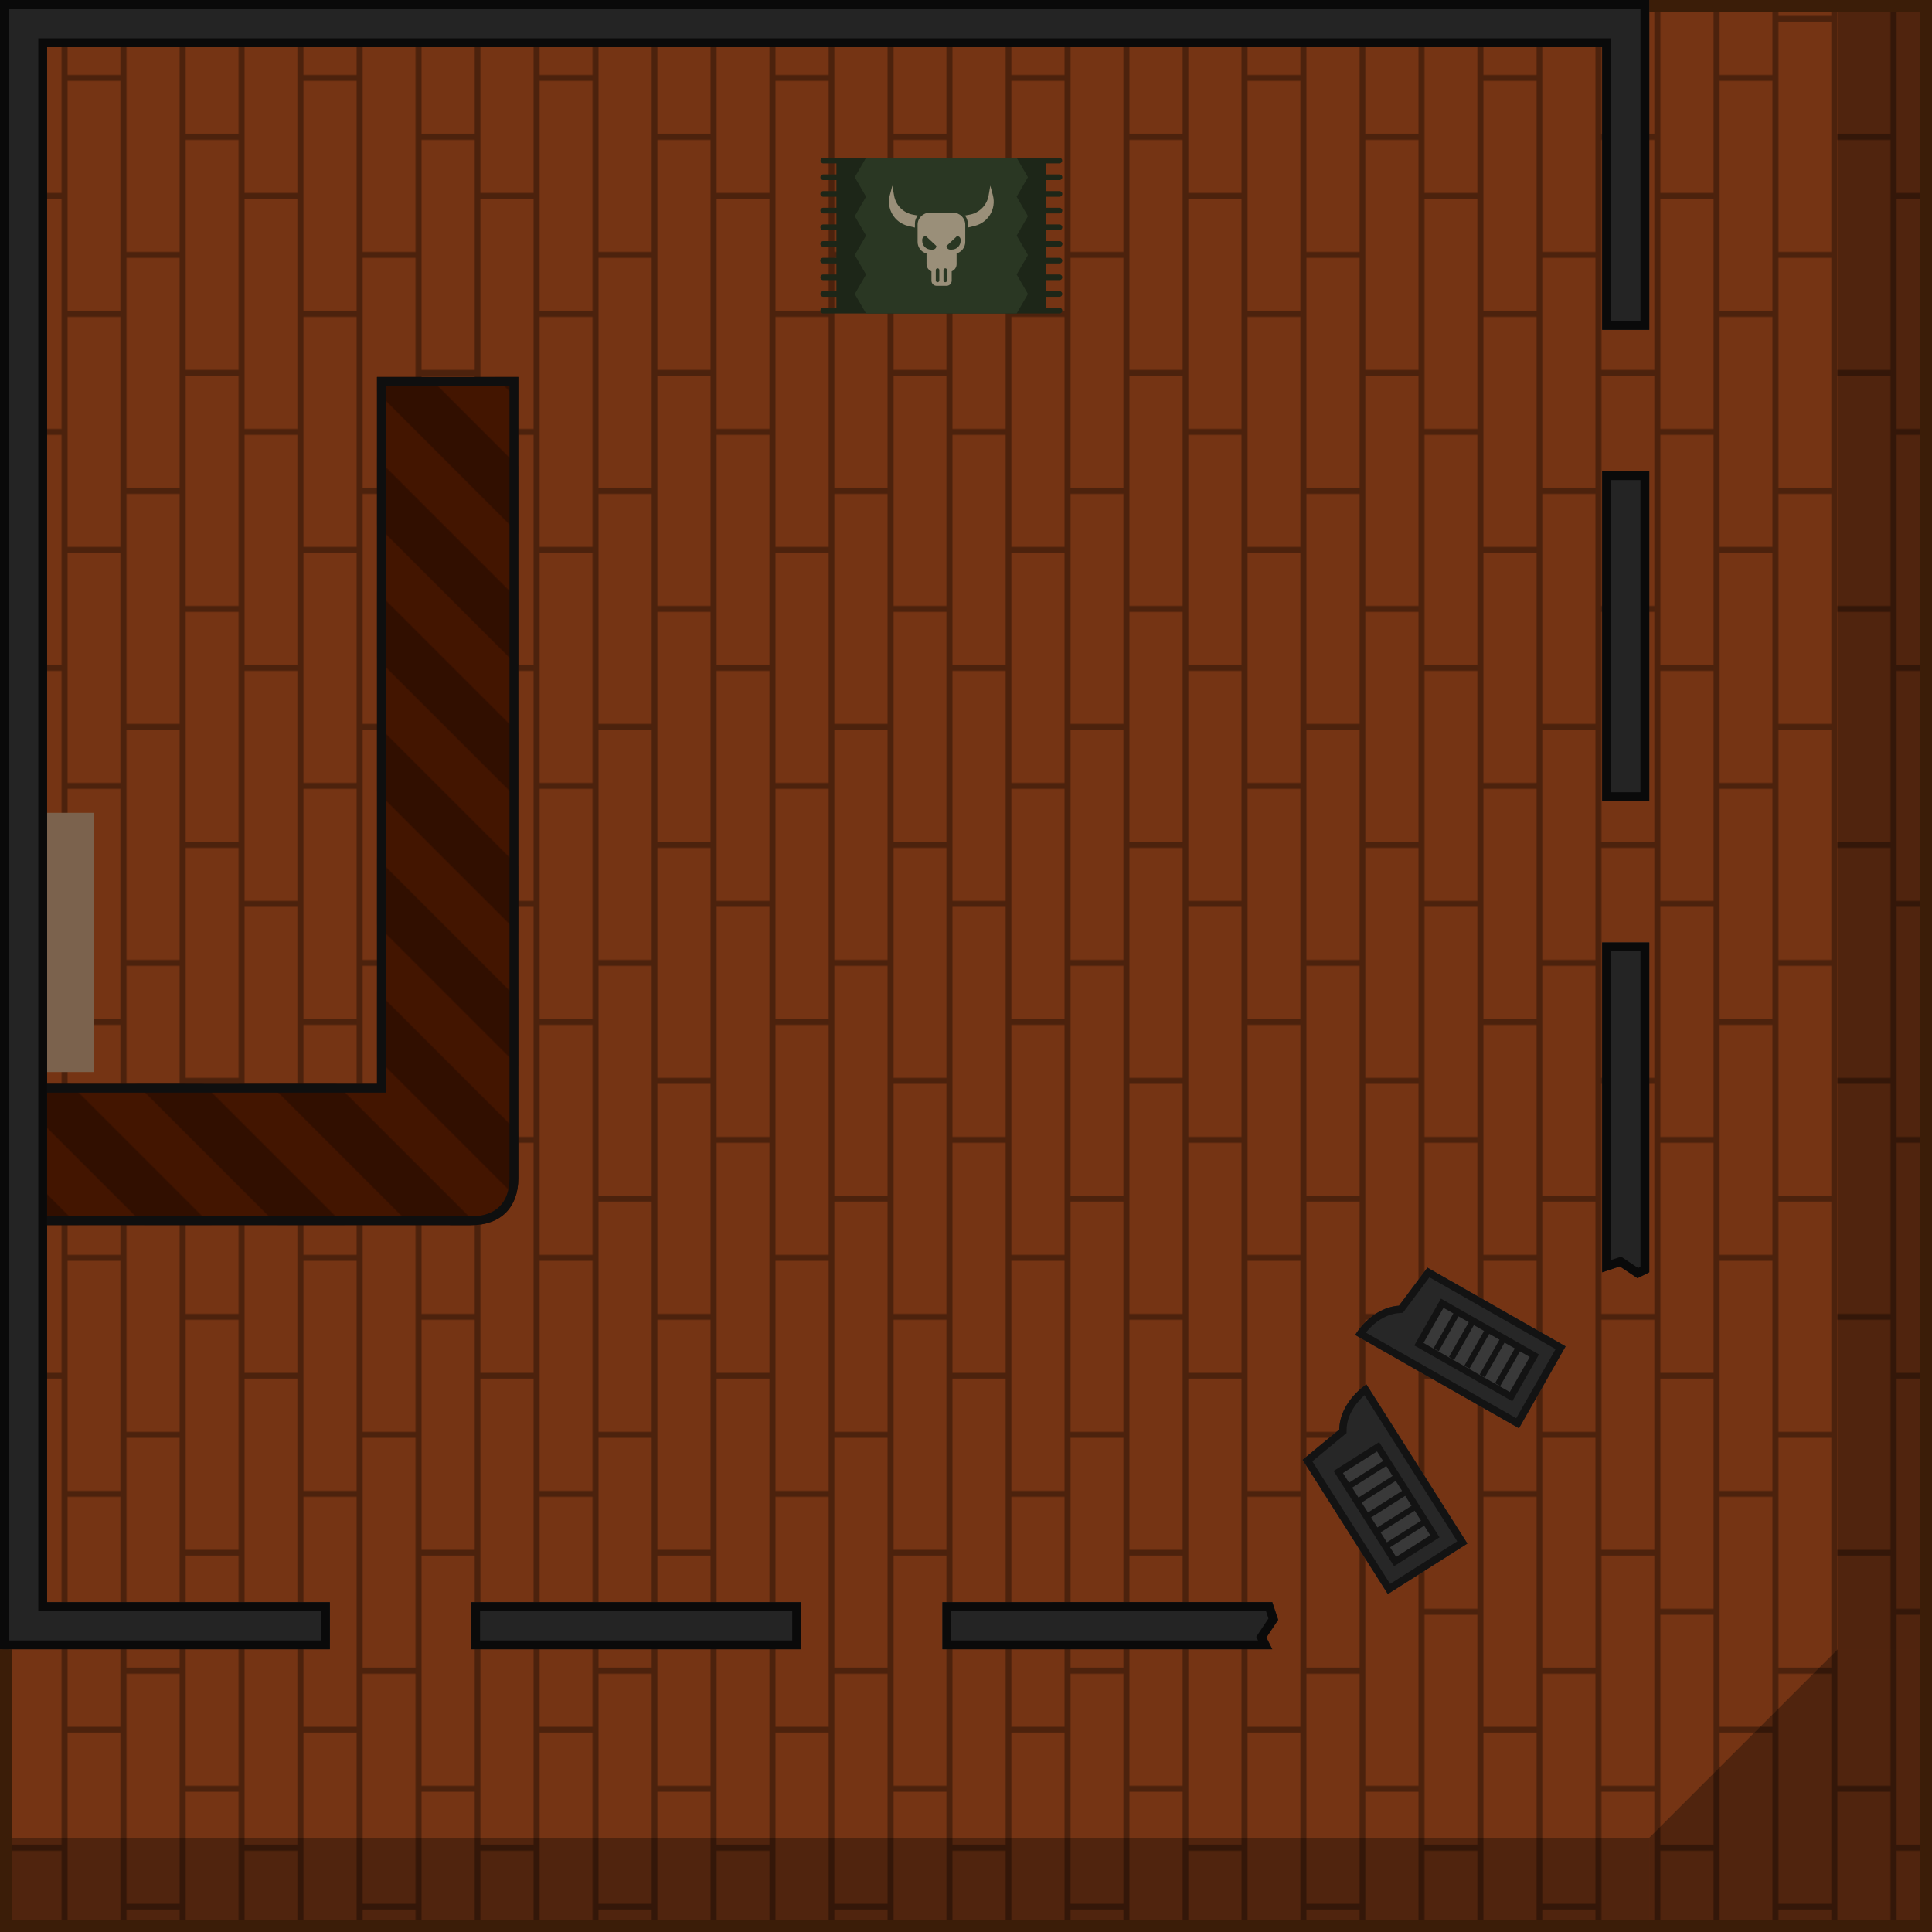 <?xml version="1.0" encoding="UTF-8" standalone="no"?>
<svg
   xmlns:dc="http://purl.org/dc/elements/1.1/"
   xmlns:cc="http://creativecommons.org/ns#"
   xmlns:rdf="http://www.w3.org/1999/02/22-rdf-syntax-ns#"
   xmlns:svg="http://www.w3.org/2000/svg"
   xmlns="http://www.w3.org/2000/svg"
   xmlns:xlink="http://www.w3.org/1999/xlink"
   xmlns:sodipodi="http://sodipodi.sourceforge.net/DTD/sodipodi-0.dtd"
   xmlns:inkscape="http://www.inkscape.org/namespaces/inkscape"
   width="1312"
   height="1312"
   viewBox="0 0 347.133 347.134"
   version="1.1"
   id="svg139"
   sodipodi:docname="map-building-saloon-floor-01.svg"
   inkscape:version="0.92.2 (5c3e80d, 2017-08-06)">
  <sodipodi:namedview
     pagecolor="#ffffff"
     bordercolor="#666666"
     borderopacity="1"
     objecttolerance="10"
     gridtolerance="10"
     guidetolerance="10"
     inkscape:pageopacity="0"
     inkscape:pageshadow="2"
     inkscape:window-width="1920"
     inkscape:window-height="1017"
     id="namedview141"
     showgrid="true"
     inkscape:showpageshadow="false"
     inkscape:zoom="0.70710682"
     inkscape:cx="382.22003"
     inkscape:cy="716.39456"
     inkscape:window-x="1912"
     inkscape:window-y="-8"
     inkscape:window-maximized="1"
     inkscape:current-layer="svg139"
     fit-margin-top="0"
     fit-margin-left="0"
     fit-margin-right="0"
     fit-margin-bottom="0"
     inkscape:object-paths="true"
     inkscape:snap-intersection-paths="true"
     inkscape:snap-smooth-nodes="true"
     inkscape:snap-midpoints="true">
    <inkscape:grid
       type="xygrid"
       id="grid950"
       empspacing="8"
       spacingy="1.058"
       spacingx="1.058"
       originx="-5.8025056e-006"
       originy="8.467" />
  </sodipodi:namedview>
  <defs
     id="defs95">
    <pattern
       inkscape:collect="always"
       xlink:href="#pattern2296"
       id="pattern2304"
       patternTransform="matrix(0.187,0.187,-0.187,0.187,-67.734,186.267)" />
    <pattern
       inkscape:collect="always"
       xlink:href="#pattern2257"
       id="pattern2282"
       patternTransform="translate(-1.9377438e-7,-5.5917744e-6)" />
    <pattern
       inkscape:collect="always"
       xlink:href="#pattern2158"
       id="pattern2185"
       patternTransform="translate(-1.9377438e-7,1.232774e-5)" />
    <pattern
       inkscape:collect="always"
       xlink:href="#pattern2174"
       id="pattern2180"
       patternTransform="matrix(0.187,0.187,-0.187,0.187,-67.734,186.267)" />
    <pattern
       inkscape:collect="always"
       xlink:href="#pattern2170"
       id="pattern2174"
       patternTransform="rotate(45,-977.803,42.981)" />
    <pattern
       inkscape:collect="always"
       xlink:href="#pattern2146"
       id="pattern2170"
       patternTransform="matrix(0.187,0.187,-0.187,0.187,-67.734,186.267)" />
    <pattern
       xlink:href="#a"
       id="n"
       patternTransform="matrix(0.187,-0.187,0.187,0.187,-25.404,101.6)" />
    <clipPath
       id="e">
      <path
         d="m 284.666,310.95 h -42.334 v -8.467 H 276.2 V 285.55 h 8.467 z"
         id="path9"
         inkscape:connector-curvature="0"
         style="fill:#621c1c;stroke-width:3.175" />
    </clipPath>
    <clipPath
       id="h">
      <path
         d="m 280.04,183.95 v 76.2 h 8.467 v -76.2 z"
         id="path12"
         inkscape:connector-curvature="0"
         style="fill:#621c1c;stroke-width:3.268" />
    </clipPath>
    <pattern
       xlink:href="#b"
       id="l"
       patternTransform="matrix(0,0.093,-0.093,0,-152.402,55.034)" />
    <pattern
       patternUnits="userSpaceOnUse"
       width="160"
       height="160"
       patternTransform="translate(142.971 268.336) scale(.265)"
       id="b">
      <path
         fill="none"
         stroke-width="3.78"
         d="M0 0h160v160H0z"
         id="path28" />
      <path
         fill="none"
         stroke-width="3.78"
         d="M0 0h160v160H0z"
         id="path30" />
      <path
         fill="none"
         stroke-width="3.78"
         d="M0 0h160v160H0z"
         id="path32" />
      <path
         fill="#b7b7b7"
         stroke-width="18.898"
         stroke-miterlimit="10"
         d="M0 0h160v160H0z"
         id="path34" />
      <path
         fill-opacity=".354"
         stroke-width="8.709"
         stroke-miterlimit="10"
         d="M36 0h4v160h-4zm40 0h4v160h-4zm40 0h4v160h-4z"
         id="path36" />
      <path
         transform="rotate(90)"
         fill-opacity=".354"
         stroke-width="4.131"
         stroke-miterlimit="10"
         d="M36-76h4v36h-4zm120 40h4V0h-4zm-80-80h4v36h-4z"
         id="path38" />
      <path
         fill-opacity=".354"
         stroke-width="8.709"
         stroke-miterlimit="10"
         d="M156 0h4v160h-4z"
         id="path40" />
      <path
         transform="rotate(90)"
         fill-opacity=".354"
         stroke-width="4.131"
         stroke-miterlimit="10"
         d="M116-156h4v36h-4zm0 80h4v36h-4zm40-40h4v36h-4zM36-156h4v36h-4zM76-36h4V0h-4z"
         id="path42" />
    </pattern>
    <pattern
       xlink:href="#c"
       id="m"
       patternTransform="matrix(0,0.093,-0.093,0,-143.934,309.034)" />
    <pattern
       patternUnits="userSpaceOnUse"
       width="160"
       height="160"
       patternTransform="translate(142.971 268.336) scale(.265)"
       id="c">
      <path
         fill="none"
         stroke-width="3.78"
         d="M0 0h160v160H0z"
         id="path46" />
      <path
         fill="none"
         stroke-width="3.78"
         d="M0 0h160v160H0z"
         id="path48" />
      <path
         fill="none"
         stroke-width="3.78"
         d="M0 0h160v160H0z"
         id="path50" />
      <path
         fill="#b7b7b7"
         stroke-width="18.898"
         stroke-miterlimit="10"
         d="M0 0h160v160H0z"
         id="path52" />
      <path
         fill-opacity=".354"
         stroke-width="8.709"
         stroke-miterlimit="10"
         d="M36 0h4v160h-4zm40 0h4v160h-4zm40 0h4v160h-4z"
         id="path54" />
      <path
         transform="rotate(90)"
         fill-opacity=".354"
         stroke-width="4.131"
         stroke-miterlimit="10"
         d="M36-76h4v36h-4zm120 40h4V0h-4zm-80-80h4v36h-4z"
         id="path56" />
      <path
         fill-opacity=".354"
         stroke-width="8.709"
         stroke-miterlimit="10"
         d="M156 0h4v160h-4z"
         id="path58" />
      <path
         transform="rotate(90)"
         fill-opacity=".354"
         stroke-width="4.131"
         stroke-miterlimit="10"
         d="M116-156h4v36h-4zm0 80h4v36h-4zm40-40h4v36h-4zM36-156h4v36h-4zM76-36h4V0h-4z"
         id="path60" />
    </pattern>
    <pattern
       patternUnits="userSpaceOnUse"
       width="64"
       height="64"
       patternTransform="translate(301.599 99.283) scale(.265)"
       id="a">
      <path
         fill="none"
         stroke-width="3.78"
         d="M0 0h64v64H0z"
         id="path63" />
      <path
         fill="none"
         stroke-width="3.78"
         d="M0 0h64v64H0z"
         id="path65" />
      <path
         fill="none"
         stroke-width="3.78"
         d="M0 0h64v64H0z"
         id="path67" />
      <path
         fill="none"
         stroke-width="3.78"
         d="M0 0h64v64H0z"
         id="path69" />
      <path
         fill="none"
         stroke-width="3.78"
         d="M0 0h64v64H0z"
         id="path71" />
      <path
         d="M0 0h64v64H0z"
         fill="#7b4414"
         stroke-width=".516"
         id="path73" />
      <path
         fill="none"
         stroke-width="3.78"
         d="M0 0h64v64H0z"
         id="path75" />
      <path
         fill="none"
         stroke-width="3.78"
         d="M0 0h64v64H0z"
         id="path77" />
      <path
         fill="none"
         stroke-width="1.89"
         d="M0 0h64v64H0z"
         id="path79" />
      <path
         d="M32 0h32v32H32zM0 32h32v32H0z"
         fill="#905018"
         stroke-width=".258"
         id="path81" />
    </pattern>
    <pattern
       patternUnits="userSpaceOnUse"
       width="160"
       height="160"
       patternTransform="translate(310.066 226.283) scale(.265)"
       id="d">
      <path
         fill="#ae6a2d"
         stroke-width="18.898"
         stroke-miterlimit="10"
         d="M0 0h160v160H0z"
         id="path84" />
      <path
         fill-opacity=".354"
         stroke-width="8.709"
         stroke-miterlimit="10"
         d="M36 0h4v160h-4zm40 0h4v160h-4zm40 0h4v160h-4z"
         id="path86" />
      <path
         transform="rotate(90)"
         fill-opacity=".354"
         stroke-width="4.131"
         stroke-miterlimit="10"
         d="M36-76h4v36h-4zm120 40h4V0h-4zm-40-80h4v36h-4z"
         id="path88" />
      <path
         fill-opacity=".354"
         stroke-width="8.709"
         stroke-miterlimit="10"
         d="M156 0h4v160h-4z"
         id="path90" />
      <path
         transform="rotate(90)"
         fill-opacity=".354"
         stroke-width="4.131"
         stroke-miterlimit="10"
         d="M76-156h4v36h-4z"
         id="path92" />
    </pattern>
    <pattern
       inkscape:collect="always"
       xlink:href="#a-7"
       id="pattern1564"
       patternTransform="matrix(0.106,0.106,-0.106,0.106,-3e-4,42.334)" />
    <pattern
       patternUnits="userSpaceOnUse"
       width="159.999"
       height="159.999"
       patternTransform="translate(19.05 305.467) scale(.265)"
       id="a-7">
      <path
         fill="none"
         stroke-width="3.78"
         d="M0 0h159.999v159.999H0z"
         id="path6-0" />
      <path
         d="M0 0h80v80H0zm80 80h79.999v79.999h-80z"
         fill="#81431e"
         id="path8" />
      <path
         d="M80 0h79.999v80h-80zM0 80h80v79.999H0z"
         fill="#572b11"
         id="path10" />
    </pattern>
    <clipPath
       clipPathUnits="userSpaceOnUse"
       id="clipPath1570">
      <circle
         style="fill:url(#pattern1574);fill-opacity:1;stroke:none;stroke-width:2.515;stroke-linecap:butt;stroke-linejoin:miter;stroke-miterlimit:4;stroke-dasharray:none;stroke-opacity:1"
         id="circle1572"
         cx="16.933"
         cy="16.933"
         r="16.933" />
    </clipPath>
    <clipPath
       id="a-75">
      <path
         style="fill:#663300;stroke-width:1.716"
         inkscape:connector-curvature="0"
         d="m -4.233,284.3 h 59.266 v 16.933 H -4.233 Z"
         id="path8-8" />
    </clipPath>
    <clipPath
       id="b-6">
      <path
         style="fill:#5e2f00;stroke-width:5.987"
         inkscape:connector-curvature="0"
         d="m 61.913,302.82 v 8.467 h -8.467 z"
         id="path2" />
    </clipPath>
    <clipPath
       id="clipPath856">
      <path
         style="fill:#5e2f00;stroke-width:5.987"
         inkscape:connector-curvature="0"
         d="m 61.913,302.82 v 8.467 h -8.467 z"
         id="path854" />
    </clipPath>
    <clipPath
       id="clipPath860">
      <path
         style="fill:#5e2f00;stroke-width:5.987"
         inkscape:connector-curvature="0"
         d="m 61.913,302.82 v 8.467 h -8.467 z"
         id="path858" />
    </clipPath>
    <clipPath
       id="clipPath864">
      <path
         style="fill:#5e2f00;stroke-width:5.987"
         inkscape:connector-curvature="0"
         d="m 61.913,302.82 v 8.467 h -8.467 z"
         id="path862" />
    </clipPath>
    <clipPath
       id="c-0">
      <path
         style="fill:#d1b193;stroke-width:1.64"
         inkscape:connector-curvature="0"
         d="m 15.875,303.35 c 0.53,0 1.058,0.53 1.058,1.058 v 6.35 c 0,0.53 -0.529,1.059 -1.058,1.059 h -5.292 v -8.467 z"
         id="path5" />
    </clipPath>
    <clipPath
       id="clipPath870">
      <path
         style="fill:#d1b193;stroke-width:1.64"
         inkscape:connector-curvature="0"
         d="m 15.875,303.35 c 0.53,0 1.058,0.53 1.058,1.058 v 6.35 c 0,0.53 -0.529,1.059 -1.058,1.059 h -5.292 v -8.467 z"
         id="path868" />
    </clipPath>
    <pattern
       patternUnits="userSpaceOnUse"
       width="159.999"
       height="159.999"
       patternTransform="translate(19.05 305.467) scale(.265)"
       id="a-8">
      <path
         fill="none"
         stroke-width="3.78"
         d="M0 0h159.999v159.999H0z"
         id="path6-1" />
      <path
         d="M0 0h80v80H0zm80 80h79.999v79.999h-80z"
         fill="#81431e"
         id="path8-9" />
      <path
         d="M80 0h79.999v80h-80zM0 80h80v79.999H0z"
         fill="#572b11"
         id="path10-8" />
    </pattern>
    <clipPath
       clipPathUnits="userSpaceOnUse"
       id="clipPath1570-8">
      <circle
         style="fill:url(#pattern1574);fill-opacity:1;stroke:none;stroke-width:2.515;stroke-linecap:butt;stroke-linejoin:miter;stroke-miterlimit:4;stroke-dasharray:none;stroke-opacity:1"
         id="circle1572-6"
         cx="16.933"
         cy="16.933"
         r="16.933" />
    </clipPath>
    <clipPath
       id="a-6">
      <rect
         width="3.704"
         height="12.7"
         x="0.529"
         y="284.3"
         rx="2.117"
         ry="3.836"
         stroke-miterlimit="10"
         id="rect1502"
         style="fill:#818181;stroke-width:2.117;stroke-miterlimit:10" />
    </clipPath>
    <clipPath
       clipPathUnits="userSpaceOnUse"
       id="clipPath865">
      <rect
         width="22.091"
         height="83.665"
         x="17.231"
         y="0.478"
         rx="14.725"
         ry="6"
         clip-path="none"
         stroke-miterlimit="10"
         id="rect867"
         style="fill:#4f4f4f;fill-opacity:1;stroke-width:12.409;stroke-miterlimit:10" />
    </clipPath>
    <clipPath
       clipPathUnits="userSpaceOnUse"
       id="clipPath851">
      <rect
         width="22.091"
         height="83.665"
         x="17.231"
         y="0.478"
         rx="14.725"
         ry="6"
         clip-path="none"
         stroke-miterlimit="10"
         id="rect849"
         style="fill:#4f4f4f;fill-opacity:1;stroke-width:12.409;stroke-miterlimit:10" />
    </clipPath>
    <clipPath
       clipPathUnits="userSpaceOnUse"
       id="clipPath854">
      <rect
         style="fill:#2b2b2b;fill-opacity:1;stroke:none;stroke-width:0.23;stroke-linecap:round;stroke-linejoin:miter;stroke-miterlimit:4;stroke-dasharray:none;stroke-opacity:1"
         id="rect856"
         width="5.292"
         height="5.292"
         x="19.05"
         y="12.171" />
    </clipPath>
    <clipPath
       clipPathUnits="userSpaceOnUse"
       id="clipPath883">
      <rect
         style="fill:#2b2b2b;fill-opacity:1;stroke:none;stroke-width:0.23;stroke-linecap:round;stroke-linejoin:miter;stroke-miterlimit:4;stroke-dasharray:none;stroke-opacity:1"
         id="rect881"
         width="5.292"
         height="5.292"
         x="19.05"
         y="12.171" />
    </clipPath>
    <clipPath
       clipPathUnits="userSpaceOnUse"
       id="clipPath887">
      <rect
         style="fill:#2b2b2b;fill-opacity:1;stroke:none;stroke-width:0.23;stroke-linecap:round;stroke-linejoin:miter;stroke-miterlimit:4;stroke-dasharray:none;stroke-opacity:1"
         id="rect885"
         width="5.292"
         height="5.292"
         x="19.05"
         y="12.171" />
    </clipPath>
    <clipPath
       clipPathUnits="userSpaceOnUse"
       id="clipPath891">
      <rect
         style="fill:#2b2b2b;fill-opacity:1;stroke:none;stroke-width:0.23;stroke-linecap:round;stroke-linejoin:miter;stroke-miterlimit:4;stroke-dasharray:none;stroke-opacity:1"
         id="rect889"
         width="5.292"
         height="5.292"
         x="19.05"
         y="12.171" />
    </clipPath>
    <clipPath
       clipPathUnits="userSpaceOnUse"
       id="clipPath854-6">
      <rect
         style="fill:#2b2b2b;fill-opacity:1;stroke:none;stroke-width:0.23;stroke-linecap:round;stroke-linejoin:miter;stroke-miterlimit:4;stroke-dasharray:none;stroke-opacity:1"
         id="rect856-0"
         width="5.292"
         height="5.292"
         x="19.05"
         y="12.171" />
    </clipPath>
    <clipPath
       clipPathUnits="userSpaceOnUse"
       id="clipPath931">
      <rect
         style="fill:#2b2b2b;fill-opacity:1;stroke:none;stroke-width:0.23;stroke-linecap:round;stroke-linejoin:miter;stroke-miterlimit:4;stroke-dasharray:none;stroke-opacity:1"
         id="rect929"
         width="5.292"
         height="5.292"
         x="19.05"
         y="12.171" />
    </clipPath>
    <clipPath
       clipPathUnits="userSpaceOnUse"
       id="clipPath935">
      <rect
         style="fill:#2b2b2b;fill-opacity:1;stroke:none;stroke-width:0.23;stroke-linecap:round;stroke-linejoin:miter;stroke-miterlimit:4;stroke-dasharray:none;stroke-opacity:1"
         id="rect933"
         width="5.292"
         height="5.292"
         x="19.05"
         y="12.171" />
    </clipPath>
    <clipPath
       clipPathUnits="userSpaceOnUse"
       id="clipPath939">
      <rect
         style="fill:#2b2b2b;fill-opacity:1;stroke:none;stroke-width:0.23;stroke-linecap:round;stroke-linejoin:miter;stroke-miterlimit:4;stroke-dasharray:none;stroke-opacity:1"
         id="rect937"
         width="5.292"
         height="5.292"
         x="19.05"
         y="12.171" />
    </clipPath>
    <clipPath
       id="a-88">
      <rect
         style="fill:#5b5b5b;stroke-width:2.832"
         width="16.933"
         height="16.933"
         x="-45.534"
         y="158.55"
         rx="2.117"
         ry="2.117"
         id="rect2-2" />
    </clipPath>
    <pattern
       xlink:href="#b-7"
       id="d-3"
       patternTransform="matrix(0.08,0,0,0.088,339.411,294.47)" />
    <pattern
       patternUnits="userSpaceOnUse"
       width="120"
       height="120"
       patternTransform="translate(148.263 278.92) scale(.265)"
       id="b-7">
      <path
         fill="#816348"
         stroke-width="14.173"
         stroke-miterlimit="10"
         d="M0 0h120v120H0z"
         id="path4-9" />
      <path
         fill-opacity=".354"
         stroke-width="7.542"
         stroke-miterlimit="10"
         d="M36 0h4v120h-4zm40 0h4v120h-4zm40 0h4v120h-4z"
         id="path6-9" />
    </pattern>
    <clipPath
       id="a-1">
      <rect
         style="fill:#ffffff;stroke-width:2.592"
         ry="1.058"
         rx="1.058"
         y="141.616"
         x="-45.534"
         height="33.867"
         width="6.35"
         id="rect2-1" />
    </clipPath>
    <clipPath
       clipPathUnits="userSpaceOnUse"
       id="clipPath1983">
      <path
         style="fill:#272727;fill-opacity:1;stroke:none;stroke-width:3.666;stroke-linecap:butt;stroke-linejoin:miter;stroke-miterlimit:4;stroke-dasharray:none;stroke-opacity:1"
         d="m 431.8,262.467 v 33.867 h -16.933 v -28.575 l 8.467,-1.058 c 2.822,-4.233 8.467,-4.233 8.467,-4.233 z"
         id="path1985"
         inkscape:connector-curvature="0"
         sodipodi:nodetypes="cccccc" />
    </clipPath>
    <clipPath
       clipPathUnits="userSpaceOnUse"
       id="clipPath2066">
      <path
         d="m 296.333,76.2 h -8.466 v 59.266 h 8.466 z"
         id="path2068"
         inkscape:connector-curvature="0"
         style="fill:#5b2105;fill-opacity:1;stroke-width:3.757" />
    </clipPath>
    <clipPath
       clipPathUnits="userSpaceOnUse"
       id="clipPath2072">
      <path
         d="m 169.333,287.867 v 8.466 h 59.267 l -1.058,-2.116 2.117,-3.175 -1.058,-3.175 z"
         id="path2074"
         inkscape:connector-curvature="0"
         style="fill:#5b2105;fill-opacity:1;stroke-width:3.757"
         sodipodi:nodetypes="ccccccc" />
    </clipPath>
    <clipPath
       clipPathUnits="userSpaceOnUse"
       id="clipPath2080">
      <path
         style="fill:#5b2105;fill-opacity:1;stroke-width:3.757"
         inkscape:connector-curvature="0"
         id="path2082"
         d="m 296.333,160.867 h -8.466 v 59.267 l 3.174,-1.058 3.175,2.117 2.117,-1.058 z"
         sodipodi:nodetypes="ccccccc" />
    </clipPath>
    <clipPath
       clipPathUnits="userSpaceOnUse"
       id="clipPath2112">
      <path
         sodipodi:nodetypes="ccccccccccc"
         inkscape:connector-curvature="0"
         id="path2114"
         d="M -2.1580251e-4,-3.2296495e-5 3.0096461e-4,296.334 H 59.267 V 287.867 H 8.466 L 8.466,8.467 287.867,8.467 l -2e-5,50.8 h 8.467 l 3e-5,-59.267 z"
         style="fill:#7e2e06;fill-opacity:1;stroke-width:3.175" />
    </clipPath>
    <pattern
       xlink:href="#a-85"
       id="f"
       patternTransform="translate(19.05 284.3) scale(.265)" />
    <pattern
       patternUnits="userSpaceOnUse"
       width="2"
       height="20"
       patternTransform="translate(19.05 285.887) scale(.265)"
       id="a-85">
      <path
         fill="#7c3d00"
         stroke-width="6.325"
         d="M0 0h2v20H0z"
         id="path13" />
      <path
         fill="#6d3300"
         stroke-width="4"
         d="M0 0h2v10H0z"
         id="path15" />
    </pattern>
    <clipPath
       id="e-2">
      <rect
         style="fill:url(#d);stroke-width:3.298"
         width="21.167"
         height="21.696"
         x="-4.233"
         y="277.421"
         rx="2.117"
         ry="2.117"
         id="rect10" />
    </clipPath>
    <pattern
       patternUnits="userSpaceOnUse"
       width="96"
       height="64"
       patternTransform="matrix(0.265,0,0,0.265,-67.734,186.267)"
       id="pattern2146">
      <rect
         y="0"
         x="0"
         height="32"
         width="96"
         id="rect2142"
         style="fill:#291105;fill-opacity:1;stroke:none;stroke-width:12;stroke-linecap:butt;stroke-linejoin:miter;stroke-miterlimit:4;stroke-dasharray:none;stroke-opacity:1" />
      <rect
         style="fill:#421b08;fill-opacity:1;stroke:none;stroke-width:12;stroke-linecap:butt;stroke-linejoin:miter;stroke-miterlimit:4;stroke-dasharray:none;stroke-opacity:1"
         id="rect2144"
         width="96"
         height="32"
         x="0"
         y="32" />
    </pattern>
    <pattern
       patternUnits="userSpaceOnUse"
       width="96"
       height="64"
       patternTransform="matrix(0.265,0,0,0.265,-67.734,186.267)"
       id="pattern2158">
      <rect
         id="rect2150"
         y="0"
         x="0"
         height="64"
         width="96"
         style="fill:none;stroke:none;stroke-width:3.78" />
      <rect
         y="0"
         x="0"
         height="32"
         width="96"
         id="rect2154"
         style="fill:#1e1510;fill-opacity:1;stroke:none;stroke-width:12;stroke-linecap:butt;stroke-linejoin:miter;stroke-miterlimit:4;stroke-dasharray:none;stroke-opacity:1" />
      <rect
         style="fill:#201813;fill-opacity:1;stroke:none;stroke-width:12;stroke-linecap:butt;stroke-linejoin:miter;stroke-miterlimit:4;stroke-dasharray:none;stroke-opacity:1"
         id="rect2156"
         width="96"
         height="32"
         x="0"
         y="32" />
    </pattern>
    <clipPath
       clipPathUnits="userSpaceOnUse"
       id="clipPath2176">
      <path
         sodipodi:nodetypes="cccccccc"
         d="m 84.667,220.134 c 5.292,0 8.467,-3.175 8.467,-8.467 V 67.733 l -25.4,3e-6 -7.94e-4,126.999 -67.734,7.9e-4 7.6730038e-4,25.4 z"
         id="path2178"
         inkscape:connector-curvature="0"
         style="fill:url(#pattern2180);fill-opacity:1;stroke-width:3.175" />
    </clipPath>
    <pattern
       patternUnits="userSpaceOnUse"
       width="96"
       height="64"
       patternTransform="matrix(0.265,0,0,0.265,-67.734,186.267)"
       id="pattern2182">
      <rect
         id="rect2163"
         y="0"
         x="0"
         height="64"
         width="96"
         style="fill:url(#pattern2185);stroke:none;stroke-width:3.78" />
    </pattern>
    <pattern
       patternUnits="userSpaceOnUse"
       width="96"
       height="64"
       patternTransform="matrix(0.265,0,0,0.265,-67.734,186.267)"
       id="pattern2210">
      <rect
         y="0"
         x="0"
         height="64"
         width="96"
         id="rect2195"
         style="fill:#371505;fill-opacity:1;stroke:none;stroke-width:16.971;stroke-linecap:butt;stroke-linejoin:miter;stroke-miterlimit:4;stroke-dasharray:none;stroke-opacity:1" />
      <rect
         id="rect2187"
         y="0"
         x="0"
         height="64"
         width="96"
         style="fill:none;stroke:none;stroke-width:3.78" />
      <rect
         id="rect2189"
         y="0"
         x="0"
         height="64"
         width="96"
         style="fill:none;stroke:none;stroke-width:3.78" />
      <rect
         id="rect2193"
         y="0"
         x="0"
         height="64"
         width="96"
         style="fill:none;stroke:none;stroke-width:3.78" />
      <rect
         style="fill:#321304;fill-opacity:1;stroke:none;stroke-width:12;stroke-linecap:butt;stroke-linejoin:miter;stroke-miterlimit:4;stroke-dasharray:none;stroke-opacity:1"
         id="rect2197"
         width="96"
         height="32"
         x="0"
         y="32" />
    </pattern>
    <pattern
       patternUnits="userSpaceOnUse"
       width="64"
       height="64"
       patternTransform="matrix(0.265,0,0,0.265,-67.734,186.267)"
       id="pattern2229">
      <rect
         y="0"
         x="0"
         height="64"
         width="64"
         id="rect2219"
         style="fill:#371505;fill-opacity:1;stroke:none;stroke-width:13.856;stroke-linecap:butt;stroke-linejoin:miter;stroke-miterlimit:4;stroke-dasharray:none;stroke-opacity:1" />
      <rect
         style="fill:#321304;fill-opacity:1;stroke:none;stroke-width:9.798;stroke-linecap:butt;stroke-linejoin:miter;stroke-miterlimit:4;stroke-dasharray:none;stroke-opacity:1"
         id="rect2227"
         width="64"
         height="32"
         x="0"
         y="32" />
    </pattern>
    <pattern
       patternUnits="userSpaceOnUse"
       width="64"
       height="64"
       patternTransform="matrix(0.265,0,0,0.265,-67.734,186.267)"
       id="pattern2257">
      <rect
         y="0"
         x="0"
         height="64"
         width="64"
         id="rect2237"
         style="fill:#551b00;fill-opacity:1;stroke:none;stroke-width:13.856;stroke-linecap:butt;stroke-linejoin:miter;stroke-miterlimit:4;stroke-dasharray:none;stroke-opacity:1" />
      <rect
         style="fill:#431500;fill-opacity:1;stroke:none;stroke-width:9.798;stroke-linecap:butt;stroke-linejoin:miter;stroke-miterlimit:4;stroke-dasharray:none;stroke-opacity:1"
         id="rect2239"
         width="64"
         height="32"
         x="0"
         y="32" />
    </pattern>
    <pattern
       patternUnits="userSpaceOnUse"
       width="64"
       height="64"
       patternTransform="matrix(0.265,0,0,0.265,-67.734,186.267)"
       id="pattern2279">
      <rect
         id="rect2261"
         y="0"
         x="0"
         height="64"
         width="64"
         style="fill:url(#pattern2282);stroke:none;stroke-width:3.78" />
    </pattern>
    <pattern
       patternUnits="userSpaceOnUse"
       width="64"
       height="64"
       patternTransform="matrix(0.265,0,0,0.265,-67.734,186.267)"
       id="pattern2296">
      <rect
         id="rect2284"
         y="0"
         x="0"
         height="64"
         width="64"
         style="fill:none;stroke:none;stroke-width:3.78" />
      <rect
         id="rect2288"
         y="0"
         x="0"
         height="64"
         width="64"
         style="fill:none;stroke:none;stroke-width:3.78" />
      <rect
         y="0"
         x="0"
         height="64"
         width="64"
         id="rect2292"
         style="fill:#310f00;fill-opacity:1;stroke:none;stroke-width:13.856;stroke-linecap:butt;stroke-linejoin:miter;stroke-miterlimit:4;stroke-dasharray:none;stroke-opacity:1" />
      <rect
         style="fill:#431500;fill-opacity:1;stroke:none;stroke-width:9.798;stroke-linecap:butt;stroke-linejoin:miter;stroke-miterlimit:4;stroke-dasharray:none;stroke-opacity:1"
         id="rect2294"
         width="64"
         height="32"
         x="0"
         y="32" />
    </pattern>
    <clipPath
       clipPathUnits="userSpaceOnUse"
       id="clipPath2343">
      <rect
         y="186.267"
         x="0"
         height="16.933"
         width="21.167"
         id="rect2345"
         style="fill:#491b04;fill-opacity:1;stroke:none;stroke-width:1.833;stroke-linecap:butt;stroke-linejoin:miter;stroke-miterlimit:4;stroke-dasharray:none;stroke-opacity:1" />
    </clipPath>
    <clipPath
       clipPathUnits="userSpaceOnUse"
       id="clipPath2349">
      <rect
         style="fill:#491b04;fill-opacity:1;stroke:none;stroke-width:4.099;stroke-linecap:butt;stroke-linejoin:miter;stroke-miterlimit:4;stroke-dasharray:none;stroke-opacity:1"
         id="rect2351"
         width="21.167"
         height="84.667"
         x="0"
         y="67.733" />
    </clipPath>
    <clipPath
       id="c-00">
      <path
         d="m -22.25,168.075 v -9.525 h -46.568 v 9.525 z"
         clip-path="url(#clipPath6865)"
         id="path2-6"
         inkscape:connector-curvature="0"
         style="fill:#a3977d;stroke-width:2.081" />
    </clipPath>
    <clipPath
       id="clipPath872">
      <path
         d="m -22.25,168.075 v -9.525 h -46.568 v 9.525 z"
         clip-path="url(#clipPath6865)"
         id="path870"
         inkscape:connector-curvature="0"
         style="fill:#a3977d;stroke-width:2.081" />
    </clipPath>
    <clipPath
       id="clipPath876">
      <path
         d="m -22.25,168.075 v -9.525 h -46.568 v 9.525 z"
         clip-path="url(#clipPath6865)"
         id="path874"
         inkscape:connector-curvature="0"
         style="fill:#a3977d;stroke-width:2.081" />
    </clipPath>
    <clipPath
       id="clipPath880">
      <path
         d="m -22.25,168.075 v -9.525 h -46.568 v 9.525 z"
         clip-path="url(#clipPath6865)"
         id="path878"
         inkscape:connector-curvature="0"
         style="fill:#a3977d;stroke-width:2.081" />
    </clipPath>
    <clipPath
       id="clipPath884">
      <path
         d="m -22.25,168.075 v -9.525 h -46.568 v 9.525 z"
         clip-path="url(#clipPath6865)"
         id="path882"
         inkscape:connector-curvature="0"
         style="fill:#a3977d;stroke-width:2.081" />
    </clipPath>
    <clipPath
       id="b-8">
      <path
         clip-path="url(#clipPath6865)"
         d="m 402.14,158.55 h 9.526 v -42.334 h -9.525 z"
         id="path5-7"
         inkscape:connector-curvature="0"
         style="fill:#a3977d;stroke-width:1.984" />
    </clipPath>
    <pattern
       xlink:href="#c-2"
       id="b-0"
       patternTransform="matrix(-0.106,0,0,-0.106,-67.734,118.533)" />
    <pattern
       xlink:href="#d-37"
       id="c-2"
       patternTransform="translate(0 -380) scale(.746)" />
    <pattern
       xlink:href="#e-7"
       id="d-37"
       patternTransform="translate(31.846 83.128) scale(.197)" />
    <pattern
       xlink:href="#f-5"
       id="e-7"
       patternTransform="translate(-89.163 99.11) scale(.197)" />
    <pattern
       xlink:href="#g"
       id="f-5"
       patternTransform="translate(0 -380) scale(.746)" />
    <pattern
       xlink:href="#h-8"
       id="g"
       patternTransform="translate(31.846 83.128) scale(.197)" />
    <pattern
       patternUnits="userSpaceOnUse"
       width="320"
       height="320"
       patternTransform="translate(42.43 83.128) scale(.265)"
       id="h-8">
      <path
         fill="#665a4e"
         stroke-width="37.795"
         stroke-miterlimit="10"
         d="M0 0h320v320H0z"
         id="path10-83" />
      <path
         fill-opacity=".354"
         stroke-width="12.316"
         stroke-miterlimit="10"
         d="M80 0h4v320h-4zM0 0h4v320H0z"
         id="path12-5" />
      <path
         transform="rotate(90)"
         fill-opacity=".354"
         stroke-width="6.002"
         stroke-miterlimit="10"
         d="M0-80h4v76H0zm240-80h4v76h-4z"
         id="path14" />
      <path
         fill-opacity=".354"
         stroke-width="12.316"
         stroke-miterlimit="10"
         d="M160 0h4v320h-4zm80 0h4v320h-4z"
         id="path16" />
      <path
         transform="rotate(90)"
         fill-opacity=".354"
         stroke-width="6.002"
         stroke-miterlimit="10"
         d="M80-240h4v76h-4zm80-80h4v76h-4z"
         id="path18" />
    </pattern>
    <pattern
       xlink:href="#c-2-2"
       id="b-0-2"
       patternTransform="matrix(-0.106,0,0,-0.106,182.767,-39.882)" />
    <pattern
       xlink:href="#d-37-0"
       id="c-2-2"
       patternTransform="translate(0 -380) scale(.746)" />
    <pattern
       xlink:href="#e-7-6"
       id="d-37-0"
       patternTransform="translate(31.846 83.128) scale(.197)" />
    <pattern
       xlink:href="#f-5-8"
       id="e-7-6"
       patternTransform="translate(-89.163 99.11) scale(.197)" />
    <pattern
       xlink:href="#g-3"
       id="f-5-8"
       patternTransform="translate(0 -380) scale(.746)" />
    <pattern
       xlink:href="#h-8-5"
       id="g-3"
       patternTransform="translate(31.846 83.128) scale(.197)" />
    <pattern
       patternUnits="userSpaceOnUse"
       width="320"
       height="320"
       patternTransform="translate(42.43 83.128) scale(.265)"
       id="h-8-5">
      <path
         fill="#665a4e"
         stroke-width="37.795"
         stroke-miterlimit="10"
         d="M0 0h320v320H0z"
         id="path10-83-3" />
      <path
         fill-opacity=".354"
         stroke-width="12.316"
         stroke-miterlimit="10"
         d="M80 0h4v320h-4zM0 0h4v320H0z"
         id="path12-5-0" />
      <path
         transform="rotate(90)"
         fill-opacity=".354"
         stroke-width="6.002"
         stroke-miterlimit="10"
         d="M0-80h4v76H0zm240-80h4v76h-4z"
         id="path14-0" />
      <path
         fill-opacity=".354"
         stroke-width="12.316"
         stroke-miterlimit="10"
         d="M160 0h4v320h-4zm80 0h4v320h-4z"
         id="path16-5" />
      <path
         transform="rotate(90)"
         fill-opacity=".354"
         stroke-width="6.002"
         stroke-miterlimit="10"
         d="M80-240h4v76h-4zm80-80h4v76h-4z"
         id="path18-3" />
    </pattern>
    <clipPath
       clipPathUnits="userSpaceOnUse"
       id="clipPath1615">
      <path
         inkscape:connector-curvature="0"
         style="fill:url(#pattern1619);stroke:none;stroke-width:2.117"
         d="m 182.767,36.319 h -42.333 l 9e-5,-50.8 h 42.334 z"
         clip-path="none"
         id="path1617"
         sodipodi:nodetypes="ccccc" />
    </clipPath>
    <clipPath
       id="c-0-5">
      <path
         style="fill:#a3977d;stroke-width:5.144"
         inkscape:connector-curvature="0"
         d="m -70.934,202.47 h 50.8 v -60.854 h -8.467 v 48.155 l -4.233,4.233 h -25.4 l -4.234,-4.233 v -48.155 h -8.466 z"
         id="path8-2" />
    </clipPath>
    <clipPath
       clipPathUnits="userSpaceOnUse"
       id="clipPath901">
      <path
         sodipodi:nodetypes="ccccc"
         style="fill:#3a3a3a;stroke-width:3.175"
         inkscape:connector-curvature="0"
         d="M 16.935,60.856 29.636,48.156 55.035,48.155 67.735,60.855 Z"
         id="path903" />
    </clipPath>
    <clipPath
       clipPathUnits="userSpaceOnUse"
       id="clipPath913">
      <path
         id="path915"
         d="m 16.933,-6.6000048e-4 h 8.467 C 25.4,4.233 29.633,8.466 33.867,8.466 h 16.933 c 4.233,0 8.467,-4.233 8.468,-8.467 L 67.733,2.4e-6 55.033,12.7 h -25.4 z"
         inkscape:connector-curvature="0"
         style="fill:#3a3a3a;stroke-width:6.524;stroke-opacity:0.227"
         sodipodi:nodetypes="ccssccccc" />
    </clipPath>
    <clipPath
       clipPathUnits="userSpaceOnUse"
       id="clipPath2562">
      <path
         style="fill:#565656;fill-opacity:1;stroke-width:0.862"
         inkscape:connector-curvature="0"
         d="m -16.934,156.635 v 25.398 h -31.223 v -25.398 z"
         id="path2564" />
    </clipPath>
    <clipPath
       clipPathUnits="userSpaceOnUse"
       id="clipPath2568">
      <path
         sodipodi:nodetypes="ccccc"
         style="fill:#3a3a3a;stroke-width:3.175"
         inkscape:connector-curvature="0"
         d="m -16.934,143.934 v 12.7 l -31.223,0.002 -12.7,-12.7 z"
         id="path2570" />
    </clipPath>
    <clipPath
       clipPathUnits="userSpaceOnUse"
       id="clipPath2574">
      <path
         id="path2576"
         d="m -60.856,194.736 12.701,-12.7 31.222,-0.002 v 12.7 z"
         inkscape:connector-curvature="0"
         style="fill:#3a3a3a;stroke-width:3.175"
         sodipodi:nodetypes="ccccc" />
    </clipPath>
    <pattern
       patternUnits="userSpaceOnUse"
       width="128"
       height="128"
       patternTransform="matrix(0.265,0,0,0.265,372.534,-76.2)"
       id="pattern2005">
      <rect
         id="rect1987-1"
         y="-1.1368684e-013"
         x="0"
         height="128"
         width="128"
         style="fill:none;stroke:none;stroke-width:3.78" />
      <rect
         id="rect1991"
         y="-1.1368684e-013"
         x="0"
         height="128"
         width="128"
         style="fill:none;stroke:none;stroke-width:3.78" />
      <rect
         y="-1.1368684e-013"
         x="0"
         height="128"
         width="128"
         id="rect1993"
         style="fill:#422e2a;fill-opacity:1;stroke:none;stroke-width:8;stroke-miterlimit:4;stroke-dasharray:none;stroke-opacity:1" />
      <rect
         y="8.6506494e-005"
         x="64"
         height="128"
         width="16"
         id="rect1995"
         style="fill:#000000;fill-opacity:0.196;stroke:none;stroke-width:11.314;stroke-miterlimit:4;stroke-dasharray:none;stroke-opacity:1" />
      <path
         sodipodi:nodetypes="ccccc"
         inkscape:connector-curvature="0"
         id="path1997-0"
         d="M 5.6582168e-5,88 C 16,120 48,120 64,88 v 16 c -16,24 -48,24 -64,0 z"
         style="fill:#211310;fill-opacity:1;stroke:none;stroke-width:5.657;stroke-miterlimit:4;stroke-dasharray:none;stroke-opacity:1" />
      <path
         style="fill:#231411;fill-opacity:1;stroke:none;stroke-width:5.657;stroke-miterlimit:4;stroke-dasharray:none;stroke-opacity:1"
         d="m 128,104 c -16,-32 -48,-32 -64,0 V 88 c 16,-24 48,-24 64,0 z"
         id="path1999"
         inkscape:connector-curvature="0"
         sodipodi:nodetypes="ccccc" />
      <rect
         style="fill:#000000;fill-opacity:0.196;stroke:none;stroke-width:11.314;stroke-miterlimit:4;stroke-dasharray:none;stroke-opacity:1"
         id="rect2001"
         width="16"
         height="128"
         x="112"
         y="8.6506494e-005" />
      <rect
         style="fill:#000000;fill-opacity:0.116;stroke:none;stroke-width:22.627;stroke-miterlimit:4;stroke-dasharray:none;stroke-opacity:1"
         id="rect2003"
         width="64"
         height="128"
         x="0"
         y="8.6506494e-005" />
    </pattern>
    <clipPath
       clipPathUnits="userSpaceOnUse"
       id="clipPath2045">
      <path
         sodipodi:nodetypes="ccccc"
         inkscape:connector-curvature="0"
         id="path2047"
         d="M 4.3748868e-4,-67.733 H 270.934 l 25.4,33.867 -296.333,-2.1e-5 z"
         style="fill:url(#pattern2049);fill-opacity:1;stroke:none;stroke-width:2.993;stroke-linecap:butt;stroke-linejoin:miter;stroke-miterlimit:4;stroke-dasharray:none;stroke-opacity:1" />
    </clipPath>
    <pattern
       patternUnits="userSpaceOnUse"
       width="128"
       height="128"
       patternTransform="matrix(0.265,0,0,0.265,372.534,-76.2)"
       id="pattern2116">
      <rect
         id="rect2100"
         y="-1.1368684e-013"
         x="0"
         height="128"
         width="128"
         style="fill:none;stroke:none;stroke-width:3.78" />
      <rect
         id="rect2102"
         y="-1.1368684e-013"
         x="0"
         height="128"
         width="128"
         style="fill:none;stroke:none;stroke-width:3.78" />
      <rect
         y="-1.1368684e-013"
         x="0"
         height="128"
         width="128"
         id="rect2104"
         style="fill:#422e2a;fill-opacity:1;stroke:none;stroke-width:8;stroke-miterlimit:4;stroke-dasharray:none;stroke-opacity:1" />
      <rect
         y="8.6506494e-005"
         x="64"
         height="128"
         width="16"
         id="rect2106"
         style="fill:#000000;fill-opacity:0.196;stroke:none;stroke-width:11.314;stroke-miterlimit:4;stroke-dasharray:none;stroke-opacity:1" />
      <path
         sodipodi:nodetypes="ccccc"
         inkscape:connector-curvature="0"
         id="path2108"
         d="M 5.6582168e-5,88 C 16,120 48,120 64,88 v 16 c -16,24 -48,24 -64,0 z"
         style="fill:#211310;fill-opacity:1;stroke:none;stroke-width:5.657;stroke-miterlimit:4;stroke-dasharray:none;stroke-opacity:1" />
      <path
         style="fill:#231411;fill-opacity:1;stroke:none;stroke-width:5.657;stroke-miterlimit:4;stroke-dasharray:none;stroke-opacity:1"
         d="m 128,104 c -16,-32 -48,-32 -64,0 V 88 c 16,-24 48,-24 64,0 z"
         id="path2110-3"
         inkscape:connector-curvature="0"
         sodipodi:nodetypes="ccccc" />
      <rect
         style="fill:#000000;fill-opacity:0.196;stroke:none;stroke-width:11.314;stroke-miterlimit:4;stroke-dasharray:none;stroke-opacity:1"
         id="rect2112"
         width="16"
         height="128"
         x="112"
         y="8.6506494e-005" />
      <rect
         style="fill:#000000;fill-opacity:0.116;stroke:none;stroke-width:22.627;stroke-miterlimit:4;stroke-dasharray:none;stroke-opacity:1"
         id="rect2114"
         width="64"
         height="128"
         x="0"
         y="8.6506494e-005" />
    </pattern>
    <clipPath
       clipPathUnits="userSpaceOnUse"
       id="clipPath2055">
      <path
         style="fill:url(#pattern2059);fill-opacity:1;stroke:none;stroke-width:2.993;stroke-linecap:butt;stroke-linejoin:miter;stroke-miterlimit:4;stroke-dasharray:none;stroke-opacity:1"
         d="m 270.934,-67.733 25.4,-25.4 33.866,25.4 -33.867,33.867 z"
         id="path2057"
         inkscape:connector-curvature="0"
         sodipodi:nodetypes="ccccc" />
    </clipPath>
    <pattern
       inkscape:collect="always"
       xlink:href="#pattern2005"
       id="pattern2120"
       patternTransform="matrix(0.099,0,0,0.099,372.533,-33.867)" />
    <pattern
       patternUnits="userSpaceOnUse"
       width="128"
       height="128"
       patternTransform="matrix(0.265,0,0,0.265,372.534,-76.2)"
       id="pattern2138">
      <rect
         id="rect2122"
         y="-1.1368684e-013"
         x="0"
         height="128"
         width="128"
         style="fill:none;stroke:none;stroke-width:3.78" />
      <rect
         id="rect2124"
         y="-1.1368684e-013"
         x="0"
         height="128"
         width="128"
         style="fill:none;stroke:none;stroke-width:3.78" />
      <rect
         y="-1.1368684e-013"
         x="0"
         height="128"
         width="128"
         id="rect2126"
         style="fill:#422e2a;fill-opacity:1;stroke:none;stroke-width:8;stroke-miterlimit:4;stroke-dasharray:none;stroke-opacity:1" />
      <rect
         y="8.6506494e-005"
         x="64"
         height="128"
         width="16"
         id="rect2128"
         style="fill:#000000;fill-opacity:0.196;stroke:none;stroke-width:11.314;stroke-miterlimit:4;stroke-dasharray:none;stroke-opacity:1" />
      <path
         sodipodi:nodetypes="ccccc"
         inkscape:connector-curvature="0"
         id="path2130"
         d="M 5.6582168e-5,88 C 16,120 48,120 64,88 v 16 c -16,24 -48,24 -64,0 z"
         style="fill:#211310;fill-opacity:1;stroke:none;stroke-width:5.657;stroke-miterlimit:4;stroke-dasharray:none;stroke-opacity:1" />
      <path
         style="fill:#231411;fill-opacity:1;stroke:none;stroke-width:5.657;stroke-miterlimit:4;stroke-dasharray:none;stroke-opacity:1"
         d="m 128,104 c -16,-32 -48,-32 -64,0 V 88 c 16,-24 48,-24 64,0 z"
         id="path2132"
         inkscape:connector-curvature="0"
         sodipodi:nodetypes="ccccc" />
      <rect
         style="fill:#000000;fill-opacity:0.196;stroke:none;stroke-width:11.314;stroke-miterlimit:4;stroke-dasharray:none;stroke-opacity:1"
         id="rect2134"
         width="16"
         height="128"
         x="112"
         y="8.6506494e-005" />
      <rect
         style="fill:#000000;fill-opacity:0.116;stroke:none;stroke-width:22.627;stroke-miterlimit:4;stroke-dasharray:none;stroke-opacity:1"
         id="rect2136"
         width="64"
         height="128"
         x="0"
         y="8.6506494e-005" />
    </pattern>
    <clipPath
       clipPathUnits="userSpaceOnUse"
       id="clipPath2142">
      <path
         sodipodi:nodetypes="ccccc"
         inkscape:connector-curvature="0"
         id="path2140"
         d="M 4.3748868e-4,-67.733 H 270.934 l 25.4,33.867 -296.333,-2.1e-5 z"
         style="fill:url(#pattern2049);fill-opacity:1;stroke:none;stroke-width:2.993;stroke-linecap:butt;stroke-linejoin:miter;stroke-miterlimit:4;stroke-dasharray:none;stroke-opacity:1" />
    </clipPath>
    <pattern
       inkscape:collect="always"
       xlink:href="#pattern1867"
       id="pattern1873"
       patternTransform="matrix(0,0.265,-0.265,0,-177.799,118.533)" />
    <pattern
       inkscape:collect="always"
       xlink:href="#pattern1851"
       id="pattern1867"
       patternTransform="rotate(90,-559.997,-112)" />
    <pattern
       inkscape:collect="always"
       xlink:href="#pattern1837"
       id="pattern1851"
       patternTransform="matrix(0,0.265,-0.265,0,-177.799,118.533)" />
    <pattern
       patternUnits="userSpaceOnUse"
       width="288"
       height="576"
       patternTransform="matrix(0.265,0,0,0.265,-177.799,118.533)"
       id="pattern1837">
      <rect
         style="fill:none;stroke:none;stroke-width:6.803"
         width="288"
         height="576"
         x="0"
         y="0"
         id="rect1815" />
      <rect
         y="0"
         x="0"
         height="576"
         width="288"
         id="rect1819"
         style="fill:#3e3631;fill-opacity:1;stroke:none;stroke-width:48.106;stroke-linecap:butt;stroke-linejoin:miter;stroke-miterlimit:10;stroke-dasharray:none;stroke-opacity:1;paint-order:normal" />
      <rect
         y="0"
         x="64.8"
         height="576"
         width="7.2"
         id="rect1821"
         style="fill:#000000;fill-opacity:0.354;stroke:none;stroke-width:22.168;stroke-linecap:butt;stroke-linejoin:miter;stroke-miterlimit:10;stroke-dasharray:none;stroke-opacity:1;paint-order:normal" />
      <rect
         y="0"
         x="136.8"
         height="576"
         width="7.2"
         id="rect1823"
         style="fill:#000000;fill-opacity:0.354;stroke:none;stroke-width:22.168;stroke-linecap:butt;stroke-linejoin:miter;stroke-miterlimit:10;stroke-dasharray:none;stroke-opacity:1;paint-order:normal" />
      <rect
         y="0"
         x="208.8"
         height="576"
         width="7.2"
         id="rect1825"
         style="fill:#000000;fill-opacity:0.354;stroke:none;stroke-width:22.168;stroke-linecap:butt;stroke-linejoin:miter;stroke-miterlimit:10;stroke-dasharray:none;stroke-opacity:1;paint-order:normal" />
      <rect
         transform="rotate(90)"
         y="-136.8"
         x="108"
         height="64.8"
         width="7.2"
         id="rect1827"
         style="fill:#000000;fill-opacity:0.354;stroke:none;stroke-width:7.436;stroke-linecap:butt;stroke-linejoin:miter;stroke-miterlimit:10;stroke-dasharray:none;stroke-opacity:1;paint-order:normal" />
      <rect
         transform="rotate(90)"
         y="-64.8"
         x="568.8"
         height="64.8"
         width="7.2"
         id="rect1829"
         style="fill:#000000;fill-opacity:0.354;stroke:none;stroke-width:7.436;stroke-linecap:butt;stroke-linejoin:miter;stroke-miterlimit:10;stroke-dasharray:none;stroke-opacity:1;paint-order:normal" />
      <rect
         transform="rotate(90)"
         y="-208.8"
         x="403.2"
         height="64.8"
         width="7.2"
         id="rect1831"
         style="fill:#000000;fill-opacity:0.354;stroke:none;stroke-width:7.436;stroke-linecap:butt;stroke-linejoin:miter;stroke-miterlimit:10;stroke-dasharray:none;stroke-opacity:1;paint-order:normal" />
      <rect
         y="0"
         x="280.8"
         height="576"
         width="7.2"
         id="rect1833"
         style="fill:#000000;fill-opacity:0.354;stroke:none;stroke-width:22.168;stroke-linecap:butt;stroke-linejoin:miter;stroke-miterlimit:10;stroke-dasharray:none;stroke-opacity:1;paint-order:normal" />
      <rect
         transform="rotate(90)"
         y="-280.8"
         x="252"
         height="64.8"
         width="7.2"
         id="rect1835"
         style="fill:#000000;fill-opacity:0.354;stroke:none;stroke-width:7.436;stroke-linecap:butt;stroke-linejoin:miter;stroke-miterlimit:10;stroke-dasharray:none;stroke-opacity:1;paint-order:normal" />
    </pattern>
    <clipPath
       clipPathUnits="userSpaceOnUse"
       id="clipPath1938">
      <path
         sodipodi:nodetypes="cccccc"
         d="M 177.801,177.799 V 118.533 L 296.335,-7.6581024e-4 V 270.933 l -12.7,12.7 z"
         id="path1940"
         inkscape:connector-curvature="0"
         style="fill:url(#pattern1942);fill-opacity:1;stroke-width:3.188" />
    </clipPath>
    <pattern
       inkscape:collect="always"
       xlink:href="#pattern1873"
       id="pattern2161"
       patternTransform="matrix(0,-0.265,0.265,0,474.134,177.799)" />
    <pattern
       inkscape:collect="always"
       xlink:href="#pattern1867"
       id="pattern2163"
       patternTransform="matrix(0,0.265,-0.265,0,-177.799,118.533)" />
    <pattern
       inkscape:collect="always"
       xlink:href="#pattern1851"
       id="pattern2165"
       patternTransform="rotate(90,-559.997,-112)" />
    <pattern
       inkscape:collect="always"
       xlink:href="#pattern1837"
       id="pattern2167"
       patternTransform="matrix(0,0.265,-0.265,0,-177.799,118.533)" />
    <pattern
       patternUnits="userSpaceOnUse"
       width="288"
       height="576"
       patternTransform="matrix(0.265,0,0,0.265,-177.799,118.533)"
       id="pattern2189">
      <rect
         style="fill:none;stroke:none;stroke-width:6.803"
         width="288"
         height="576"
         x="0"
         y="0"
         id="rect2169" />
      <rect
         y="0"
         x="0"
         height="576"
         width="288"
         id="rect2171"
         style="fill:#3e3631;fill-opacity:1;stroke:none;stroke-width:48.106;stroke-linecap:butt;stroke-linejoin:miter;stroke-miterlimit:10;stroke-dasharray:none;stroke-opacity:1;paint-order:normal" />
      <rect
         y="0"
         x="64.8"
         height="576"
         width="7.2"
         id="rect2173"
         style="fill:#000000;fill-opacity:0.354;stroke:none;stroke-width:22.168;stroke-linecap:butt;stroke-linejoin:miter;stroke-miterlimit:10;stroke-dasharray:none;stroke-opacity:1;paint-order:normal" />
      <rect
         y="0"
         x="136.8"
         height="576"
         width="7.2"
         id="rect2175"
         style="fill:#000000;fill-opacity:0.354;stroke:none;stroke-width:22.168;stroke-linecap:butt;stroke-linejoin:miter;stroke-miterlimit:10;stroke-dasharray:none;stroke-opacity:1;paint-order:normal" />
      <rect
         y="0"
         x="208.8"
         height="576"
         width="7.2"
         id="rect2177"
         style="fill:#000000;fill-opacity:0.354;stroke:none;stroke-width:22.168;stroke-linecap:butt;stroke-linejoin:miter;stroke-miterlimit:10;stroke-dasharray:none;stroke-opacity:1;paint-order:normal" />
      <rect
         transform="rotate(90)"
         y="-136.8"
         x="108"
         height="64.8"
         width="7.2"
         id="rect2179"
         style="fill:#000000;fill-opacity:0.354;stroke:none;stroke-width:7.436;stroke-linecap:butt;stroke-linejoin:miter;stroke-miterlimit:10;stroke-dasharray:none;stroke-opacity:1;paint-order:normal" />
      <rect
         transform="rotate(90)"
         y="-64.8"
         x="568.8"
         height="64.8"
         width="7.2"
         id="rect2181"
         style="fill:#000000;fill-opacity:0.354;stroke:none;stroke-width:7.436;stroke-linecap:butt;stroke-linejoin:miter;stroke-miterlimit:10;stroke-dasharray:none;stroke-opacity:1;paint-order:normal" />
      <rect
         transform="rotate(90)"
         y="-208.8"
         x="403.2"
         height="64.8"
         width="7.2"
         id="rect2183"
         style="fill:#000000;fill-opacity:0.354;stroke:none;stroke-width:7.436;stroke-linecap:butt;stroke-linejoin:miter;stroke-miterlimit:10;stroke-dasharray:none;stroke-opacity:1;paint-order:normal" />
      <rect
         y="0"
         x="280.8"
         height="576"
         width="7.2"
         id="rect2185"
         style="fill:#000000;fill-opacity:0.354;stroke:none;stroke-width:22.168;stroke-linecap:butt;stroke-linejoin:miter;stroke-miterlimit:10;stroke-dasharray:none;stroke-opacity:1;paint-order:normal" />
      <rect
         transform="rotate(90)"
         y="-280.8"
         x="252"
         height="64.8"
         width="7.2"
         id="rect2187-6"
         style="fill:#000000;fill-opacity:0.354;stroke:none;stroke-width:7.436;stroke-linecap:butt;stroke-linejoin:miter;stroke-miterlimit:10;stroke-dasharray:none;stroke-opacity:1;paint-order:normal" />
    </pattern>
    <clipPath
       clipPathUnits="userSpaceOnUse"
       id="clipPath2193">
      <path
         sodipodi:nodetypes="cccccc"
         d="M 177.801,177.799 V 118.533 L 296.335,-7.6581024e-4 V 270.933 l -12.7,12.7 z"
         id="path2191"
         inkscape:connector-curvature="0"
         style="fill:url(#pattern1942);fill-opacity:1;stroke-width:3.188" />
    </clipPath>
    <pattern
       patternUnits="userSpaceOnUse"
       width="288"
       height="576"
       patternTransform="matrix(0.265,0,0,0.265,-177.799,118.533)"
       id="pattern2216">
      <rect
         style="fill:none;stroke:none;stroke-width:6.803"
         width="288"
         height="576"
         x="0"
         y="0"
         id="rect2196" />
      <rect
         y="0"
         x="0"
         height="576"
         width="288"
         id="rect2198"
         style="fill:#3e3631;fill-opacity:1;stroke:none;stroke-width:48.106;stroke-linecap:butt;stroke-linejoin:miter;stroke-miterlimit:10;stroke-dasharray:none;stroke-opacity:1;paint-order:normal" />
      <rect
         y="0"
         x="64.8"
         height="576"
         width="7.2"
         id="rect2200"
         style="fill:#000000;fill-opacity:0.354;stroke:none;stroke-width:22.168;stroke-linecap:butt;stroke-linejoin:miter;stroke-miterlimit:10;stroke-dasharray:none;stroke-opacity:1;paint-order:normal" />
      <rect
         y="0"
         x="136.8"
         height="576"
         width="7.2"
         id="rect2202"
         style="fill:#000000;fill-opacity:0.354;stroke:none;stroke-width:22.168;stroke-linecap:butt;stroke-linejoin:miter;stroke-miterlimit:10;stroke-dasharray:none;stroke-opacity:1;paint-order:normal" />
      <rect
         y="0"
         x="208.8"
         height="576"
         width="7.2"
         id="rect2204"
         style="fill:#000000;fill-opacity:0.354;stroke:none;stroke-width:22.168;stroke-linecap:butt;stroke-linejoin:miter;stroke-miterlimit:10;stroke-dasharray:none;stroke-opacity:1;paint-order:normal" />
      <rect
         transform="rotate(90)"
         y="-136.8"
         x="108"
         height="64.8"
         width="7.2"
         id="rect2206"
         style="fill:#000000;fill-opacity:0.354;stroke:none;stroke-width:7.436;stroke-linecap:butt;stroke-linejoin:miter;stroke-miterlimit:10;stroke-dasharray:none;stroke-opacity:1;paint-order:normal" />
      <rect
         transform="rotate(90)"
         y="-64.8"
         x="568.8"
         height="64.8"
         width="7.2"
         id="rect2208"
         style="fill:#000000;fill-opacity:0.354;stroke:none;stroke-width:7.436;stroke-linecap:butt;stroke-linejoin:miter;stroke-miterlimit:10;stroke-dasharray:none;stroke-opacity:1;paint-order:normal" />
      <rect
         transform="rotate(90)"
         y="-208.8"
         x="403.2"
         height="64.8"
         width="7.2"
         id="rect2210"
         style="fill:#000000;fill-opacity:0.354;stroke:none;stroke-width:7.436;stroke-linecap:butt;stroke-linejoin:miter;stroke-miterlimit:10;stroke-dasharray:none;stroke-opacity:1;paint-order:normal" />
      <rect
         y="0"
         x="280.8"
         height="576"
         width="7.2"
         id="rect2212"
         style="fill:#000000;fill-opacity:0.354;stroke:none;stroke-width:22.168;stroke-linecap:butt;stroke-linejoin:miter;stroke-miterlimit:10;stroke-dasharray:none;stroke-opacity:1;paint-order:normal" />
      <rect
         transform="rotate(90)"
         y="-280.8"
         x="252"
         height="64.8"
         width="7.2"
         id="rect2214"
         style="fill:#000000;fill-opacity:0.354;stroke:none;stroke-width:7.436;stroke-linecap:butt;stroke-linejoin:miter;stroke-miterlimit:10;stroke-dasharray:none;stroke-opacity:1;paint-order:normal" />
    </pattern>
    <clipPath
       clipPathUnits="userSpaceOnUse"
       id="clipPath1887">
      <rect
         style="fill:url(#pattern1891);fill-opacity:1;stroke:none;stroke-width:1.852;stroke-linecap:butt;stroke-linejoin:miter;stroke-miterlimit:4;stroke-dasharray:none;stroke-opacity:1"
         id="rect1889"
         width="59.267"
         height="59.267"
         x="118.534"
         y="118.533" />
    </clipPath>
    <pattern
       inkscape:collect="always"
       xlink:href="#pattern1837"
       id="pattern2220"
       patternTransform="matrix(0,0.265,-0.265,0,-177.799,118.533)" />
    <pattern
       patternUnits="userSpaceOnUse"
       width="288"
       height="576"
       patternTransform="matrix(0.265,0,0,0.265,-177.799,118.533)"
       id="pattern2242">
      <rect
         style="fill:none;stroke:none;stroke-width:6.803"
         width="288"
         height="576"
         x="0"
         y="0"
         id="rect2222" />
      <rect
         y="0"
         x="0"
         height="576"
         width="288"
         id="rect2224"
         style="fill:#3e3631;fill-opacity:1;stroke:none;stroke-width:48.106;stroke-linecap:butt;stroke-linejoin:miter;stroke-miterlimit:10;stroke-dasharray:none;stroke-opacity:1;paint-order:normal" />
      <rect
         y="0"
         x="64.8"
         height="576"
         width="7.2"
         id="rect2226"
         style="fill:#000000;fill-opacity:0.354;stroke:none;stroke-width:22.168;stroke-linecap:butt;stroke-linejoin:miter;stroke-miterlimit:10;stroke-dasharray:none;stroke-opacity:1;paint-order:normal" />
      <rect
         y="0"
         x="136.8"
         height="576"
         width="7.2"
         id="rect2228"
         style="fill:#000000;fill-opacity:0.354;stroke:none;stroke-width:22.168;stroke-linecap:butt;stroke-linejoin:miter;stroke-miterlimit:10;stroke-dasharray:none;stroke-opacity:1;paint-order:normal" />
      <rect
         y="0"
         x="208.8"
         height="576"
         width="7.2"
         id="rect2230"
         style="fill:#000000;fill-opacity:0.354;stroke:none;stroke-width:22.168;stroke-linecap:butt;stroke-linejoin:miter;stroke-miterlimit:10;stroke-dasharray:none;stroke-opacity:1;paint-order:normal" />
      <rect
         transform="rotate(90)"
         y="-136.8"
         x="108"
         height="64.8"
         width="7.2"
         id="rect2232"
         style="fill:#000000;fill-opacity:0.354;stroke:none;stroke-width:7.436;stroke-linecap:butt;stroke-linejoin:miter;stroke-miterlimit:10;stroke-dasharray:none;stroke-opacity:1;paint-order:normal" />
      <rect
         transform="rotate(90)"
         y="-64.8"
         x="568.8"
         height="64.8"
         width="7.2"
         id="rect2234"
         style="fill:#000000;fill-opacity:0.354;stroke:none;stroke-width:7.436;stroke-linecap:butt;stroke-linejoin:miter;stroke-miterlimit:10;stroke-dasharray:none;stroke-opacity:1;paint-order:normal" />
      <rect
         transform="rotate(90)"
         y="-208.8"
         x="403.2"
         height="64.8"
         width="7.2"
         id="rect2236"
         style="fill:#000000;fill-opacity:0.354;stroke:none;stroke-width:7.436;stroke-linecap:butt;stroke-linejoin:miter;stroke-miterlimit:10;stroke-dasharray:none;stroke-opacity:1;paint-order:normal" />
      <rect
         y="0"
         x="280.8"
         height="576"
         width="7.2"
         id="rect2238"
         style="fill:#000000;fill-opacity:0.354;stroke:none;stroke-width:22.168;stroke-linecap:butt;stroke-linejoin:miter;stroke-miterlimit:10;stroke-dasharray:none;stroke-opacity:1;paint-order:normal" />
      <rect
         transform="rotate(90)"
         y="-280.8"
         x="252"
         height="64.8"
         width="7.2"
         id="rect2240"
         style="fill:#000000;fill-opacity:0.354;stroke:none;stroke-width:7.436;stroke-linecap:butt;stroke-linejoin:miter;stroke-miterlimit:10;stroke-dasharray:none;stroke-opacity:1;paint-order:normal" />
    </pattern>
    <clipPath
       clipPathUnits="userSpaceOnUse"
       id="clipPath1869">
      <path
         style="fill:url(#pattern1873);fill-opacity:1;stroke-width:3.188"
         inkscape:connector-curvature="0"
         id="path1871"
         d="m 118.534,118.533 v 59.267 L 4.281039e-4,296.333 V -8.2743171e-4 Z"
         sodipodi:nodetypes="ccccc" />
    </clipPath>
    <pattern
       inkscape:collect="always"
       xlink:href="#pattern1837"
       id="pattern2246"
       patternTransform="matrix(0,0.265,-0.265,0,-177.799,118.533)" />
    <pattern
       patternUnits="userSpaceOnUse"
       width="288"
       height="576"
       patternTransform="matrix(0.265,0,0,0.265,-177.799,118.533)"
       id="pattern2268">
      <rect
         style="fill:none;stroke:none;stroke-width:6.803"
         width="288"
         height="576"
         x="0"
         y="0"
         id="rect2248" />
      <rect
         y="0"
         x="0"
         height="576"
         width="288"
         id="rect2250"
         style="fill:#3e3631;fill-opacity:1;stroke:none;stroke-width:48.106;stroke-linecap:butt;stroke-linejoin:miter;stroke-miterlimit:10;stroke-dasharray:none;stroke-opacity:1;paint-order:normal" />
      <rect
         y="0"
         x="64.8"
         height="576"
         width="7.2"
         id="rect2252"
         style="fill:#000000;fill-opacity:0.354;stroke:none;stroke-width:22.168;stroke-linecap:butt;stroke-linejoin:miter;stroke-miterlimit:10;stroke-dasharray:none;stroke-opacity:1;paint-order:normal" />
      <rect
         y="0"
         x="136.8"
         height="576"
         width="7.2"
         id="rect2254"
         style="fill:#000000;fill-opacity:0.354;stroke:none;stroke-width:22.168;stroke-linecap:butt;stroke-linejoin:miter;stroke-miterlimit:10;stroke-dasharray:none;stroke-opacity:1;paint-order:normal" />
      <rect
         y="0"
         x="208.8"
         height="576"
         width="7.2"
         id="rect2256"
         style="fill:#000000;fill-opacity:0.354;stroke:none;stroke-width:22.168;stroke-linecap:butt;stroke-linejoin:miter;stroke-miterlimit:10;stroke-dasharray:none;stroke-opacity:1;paint-order:normal" />
      <rect
         transform="rotate(90)"
         y="-136.8"
         x="108"
         height="64.8"
         width="7.2"
         id="rect2258"
         style="fill:#000000;fill-opacity:0.354;stroke:none;stroke-width:7.436;stroke-linecap:butt;stroke-linejoin:miter;stroke-miterlimit:10;stroke-dasharray:none;stroke-opacity:1;paint-order:normal" />
      <rect
         transform="rotate(90)"
         y="-64.8"
         x="568.8"
         height="64.8"
         width="7.2"
         id="rect2260"
         style="fill:#000000;fill-opacity:0.354;stroke:none;stroke-width:7.436;stroke-linecap:butt;stroke-linejoin:miter;stroke-miterlimit:10;stroke-dasharray:none;stroke-opacity:1;paint-order:normal" />
      <rect
         transform="rotate(90)"
         y="-208.8"
         x="403.2"
         height="64.8"
         width="7.2"
         id="rect2262"
         style="fill:#000000;fill-opacity:0.354;stroke:none;stroke-width:7.436;stroke-linecap:butt;stroke-linejoin:miter;stroke-miterlimit:10;stroke-dasharray:none;stroke-opacity:1;paint-order:normal" />
      <rect
         y="0"
         x="280.8"
         height="576"
         width="7.2"
         id="rect2264"
         style="fill:#000000;fill-opacity:0.354;stroke:none;stroke-width:22.168;stroke-linecap:butt;stroke-linejoin:miter;stroke-miterlimit:10;stroke-dasharray:none;stroke-opacity:1;paint-order:normal" />
      <rect
         transform="rotate(90)"
         y="-280.8"
         x="252"
         height="64.8"
         width="7.2"
         id="rect2266"
         style="fill:#000000;fill-opacity:0.354;stroke:none;stroke-width:7.436;stroke-linecap:butt;stroke-linejoin:miter;stroke-miterlimit:10;stroke-dasharray:none;stroke-opacity:1;paint-order:normal" />
    </pattern>
    <clipPath
       clipPathUnits="userSpaceOnUse"
       id="clipPath2272">
      <path
         style="fill:url(#pattern1873);fill-opacity:1;stroke-width:3.188"
         inkscape:connector-curvature="0"
         id="path2270"
         d="m 118.534,118.533 v 59.267 L 4.281039e-4,296.333 V -8.2743171e-4 Z"
         sodipodi:nodetypes="ccccc" />
    </clipPath>
    <pattern
       patternUnits="userSpaceOnUse"
       width="160"
       height="160"
       patternTransform="matrix(0.265,0,0,0.265,372.534,194.734)"
       id="pattern3019">
      <rect
         y="0"
         x="0"
         height="160"
         width="160"
         id="rect6768"
         style="fill:#753414;fill-opacity:1;stroke:none;stroke-width:18.898;stroke-linecap:butt;stroke-linejoin:miter;stroke-miterlimit:10;stroke-dasharray:none;stroke-opacity:1;paint-order:normal" />
      <rect
         y="0"
         x="36"
         height="160"
         width="4"
         id="rect5218"
         style="fill:#000000;fill-opacity:0.354;stroke:none;stroke-width:8.709;stroke-linecap:butt;stroke-linejoin:miter;stroke-miterlimit:10;stroke-dasharray:none;stroke-opacity:1;paint-order:normal" />
      <rect
         y="0"
         x="76"
         height="160"
         width="4"
         id="rect5218-5"
         style="fill:#000000;fill-opacity:0.354;stroke:none;stroke-width:8.709;stroke-linecap:butt;stroke-linejoin:miter;stroke-miterlimit:10;stroke-dasharray:none;stroke-opacity:1;paint-order:normal" />
      <rect
         y="0"
         x="116"
         height="160"
         width="4"
         id="rect5218-5-1"
         style="fill:#000000;fill-opacity:0.354;stroke:none;stroke-width:8.709;stroke-linecap:butt;stroke-linejoin:miter;stroke-miterlimit:10;stroke-dasharray:none;stroke-opacity:1;paint-order:normal" />
      <rect
         transform="rotate(90)"
         y="-76"
         x="36"
         height="36"
         width="4"
         id="rect5218-6"
         style="fill:#000000;fill-opacity:0.354;stroke:none;stroke-width:4.131;stroke-linecap:butt;stroke-linejoin:miter;stroke-miterlimit:10;stroke-dasharray:none;stroke-opacity:1;paint-order:normal" />
      <rect
         transform="rotate(90)"
         y="-36"
         x="156"
         height="36"
         width="4"
         id="rect5218-6-8"
         style="fill:#000000;fill-opacity:0.354;stroke:none;stroke-width:4.131;stroke-linecap:butt;stroke-linejoin:miter;stroke-miterlimit:10;stroke-dasharray:none;stroke-opacity:1;paint-order:normal" />
      <rect
         transform="rotate(90)"
         y="-116"
         x="116"
         height="36"
         width="4"
         id="rect5218-6-8-7"
         style="fill:#000000;fill-opacity:0.354;stroke:none;stroke-width:4.131;stroke-linecap:butt;stroke-linejoin:miter;stroke-miterlimit:10;stroke-dasharray:none;stroke-opacity:1;paint-order:normal" />
      <rect
         y="5.7670943e-005"
         x="156"
         height="160"
         width="4"
         id="rect5218-5-1-8"
         style="fill:#000000;fill-opacity:0.354;stroke:none;stroke-width:8.709;stroke-linecap:butt;stroke-linejoin:miter;stroke-miterlimit:10;stroke-dasharray:none;stroke-opacity:1;paint-order:normal" />
      <rect
         transform="rotate(90)"
         y="-156"
         x="76"
         height="36"
         width="4"
         id="rect5218-6-8-7-3"
         style="fill:#000000;fill-opacity:0.354;stroke:none;stroke-width:4.131;stroke-linecap:butt;stroke-linejoin:miter;stroke-miterlimit:10;stroke-dasharray:none;stroke-opacity:1;paint-order:normal" />
    </pattern>
  </defs>
  <path
     d="M -2.1580251e-4,-3.9522295e-5 347.134,-4.6296495e-5 V 347.134 L 9.1697438e-5,347.134 Z"
     id="path97"
     inkscape:connector-curvature="0"
     style="fill:url(#pattern3019);fill-opacity:1.0"
     sodipodi:nodetypes="ccccc" />
  <path
     style="fill:#000000;fill-opacity:0.314;stroke:none;stroke-width:2.813;stroke-linecap:round;stroke-linejoin:miter;stroke-miterlimit:4;stroke-dasharray:none;stroke-opacity:1"
     d="m 296.333,330.2 33.867,-33.867 h 16.933 l 0,50.8 -50.8,3e-5 z"
     id="rect2098"
     inkscape:connector-curvature="0"
     sodipodi:nodetypes="cccccc" />
  <g
     id="g1910"
     transform="rotate(45,213.35,32.273)">
    <g
       id="g2693"
       style="fill:#1d2618;fill-opacity:1"
       transform="rotate(-45,-9.134,-13.431)">
      <path
         style="fill:#1d2618;fill-opacity:1"
         d="m 93.386,199.749 a 0.507,0.507 0 0 0 -0.507,-0.507 h -2.366 v -1.982 h 2.366 a 0.507,0.507 0 1 0 0,-1.014 h -2.366 v -1.982 h 2.366 a 0.507,0.507 0 1 0 0,-1.014 h -2.366 v -1.982 h 2.366 a 0.507,0.507 0 1 0 0,-1.014 h -2.366 v -1.983 h 2.366 a 0.507,0.507 0 1 0 0,-1.013 h -2.366 v -1.983 h 2.366 a 0.507,0.507 0 0 0 0,-1.014 h -2.366 v -1.982 h 2.366 a 0.507,0.507 0 0 0 0,-1.014 h -2.366 v -1.982 h 2.366 a 0.507,0.507 0 0 0 0,-1.014 h -2.366 v -1.982 h 2.366 a 0.507,0.507 0 0 0 0,-1.014 h -2.366 v -1.983 h 2.366 a 0.507,0.507 0 0 0 0,-1.013 H 50.436 a 0.507,0.507 0 0 0 0,1.013 h 2.366 v 1.983 h -2.366 a 0.507,0.507 0 0 0 0,1.014 h 2.366 v 1.982 h -2.366 a 0.507,0.507 0 0 0 0,1.014 h 2.366 v 1.982 h -2.366 a 0.507,0.507 0 0 0 0,1.014 h 2.366 v 1.982 h -2.366 a 0.507,0.507 0 0 0 0,1.014 h 2.366 v 1.982 h -2.366 a 0.507,0.507 0 1 0 0,1.014 h 2.366 v 1.983 h -2.366 a 0.507,0.507 0 1 0 0,1.013 h 2.366 v 1.983 h -2.366 a 0.507,0.507 0 1 0 0,1.014 h 2.366 v 1.982 h -2.366 a 0.507,0.507 0 1 0 0,1.014 h 2.366 v 1.982 h -2.366 a 0.507,0.507 0 1 0 0,1.014 H 92.88 c 0.28,0 0.507,-0.227 0.507,-0.507 z"
         id="path2689"
         inkscape:connector-curvature="0" />
      <path
         style="fill:#1d2618;fill-opacity:1"
         d="m 62.577,186.267 9.08,-6.57 9.081,6.57 -9.08,6.568 z m 9.08,-4.818 -6.657,4.818 6.659,4.816 6.659,-4.816 z m 7.077,11.347 v 1.26 h -1.26 a 0.456,0.456 0 0 0 0,0.912 h 1.26 v 1.26 a 0.456,0.456 0 0 0 0.912,0 v -1.26 h 1.26 a 0.456,0.456 0 0 0 0,-0.912 h -1.26 v -1.26 a 0.456,0.456 0 0 0 -0.912,0 z m -14.878,3.432 v -1.26 h 1.26 a 0.456,0.456 0 0 0 0,-0.912 h -1.26 v -1.26 a 0.456,0.456 0 0 0 -0.912,0 v 1.26 h -1.26 a 0.456,0.456 0 0 0 0,0.912 h 1.26 v 1.26 a 0.456,0.456 0 0 0 0.912,0 z m 15.79,-16.979 v -1.26 h 1.26 a 0.456,0.456 0 0 0 0,-0.912 h -1.26 v -1.26 a 0.456,0.456 0 0 0 -0.912,0 v 1.26 h -1.26 a 0.456,0.456 0 0 0 0,0.912 h 1.26 v 1.26 a 0.456,0.456 0 0 0 0.912,0 z m -15.79,0 v -1.26 h 1.26 a 0.456,0.456 0 0 0 0,-0.912 h -1.26 v -1.26 a 0.456,0.456 0 0 0 -0.912,0 v 1.26 h -1.26 a 0.456,0.456 0 0 0 0,0.912 h 1.26 v 1.26 a 0.456,0.456 0 0 0 0.912,0 z"
         id="path2691"
         inkscape:connector-curvature="0" />
    </g>
    <g
       id="g2699"
       style="fill:#2a3723;fill-opacity:1"
       transform="rotate(-45,-9.134,-13.431)">
      <path
         style="fill:#2a3723;fill-opacity:1"
         sodipodi:nodetypes="ccccccccccccccccccc"
         d="M 85.185,200.256 H 58.13 l -2.027,-3.499 2.027,-3.497 -2.027,-3.497 2.027,-3.498 -2.027,-3.497 2.027,-3.497 -2.027,-3.498 2.027,-3.496 h 27.055 l 2.027,3.497 -2.027,3.498 2.027,3.498 -2.027,3.497 2.027,3.498 -2.027,3.497 2.027,3.496 z"
         id="path2695"
         inkscape:connector-curvature="0" />
      <path
         style="fill:#2a3723;fill-opacity:1"
         d="m 72.182,188.028 v -1.26 h 1.26 a 0.456,0.456 0 0 0 0,-0.912 h -1.26 v -1.26 a 0.456,0.456 0 0 0 -0.912,0 v 1.26 h -1.26 a 0.456,0.456 0 0 0 0,0.912 h 1.26 v 1.26 a 0.456,0.456 0 0 0 0.912,0 z"
         id="path2697"
         inkscape:connector-curvature="0" />
    </g>
    <g
       style="fill:#9a8f79;fill-opacity:1"
       transform="matrix(0.707,-0.707,0.707,0.707,162.331,70.739)"
       id="g956">
      <path
         style="fill:#9a8f79;fill-opacity:1;stroke-width:0.051"
         d="M 27.865,9.957 27.554,11.746 c -0.302,1.739 -1.655,3.106 -3.391,3.426 l -0.87,0.16 c 0.322,0.378 0.517,0.867 0.517,1.402 v 0.76 l 1.263,-0.31 c 2.428,-0.597 3.895,-3.069 3.254,-5.486 z"
         id="path8-6"
         inkscape:connector-curvature="0" />
      <path
         inkscape:connector-curvature="0"
         style="fill:#9a8f79;fill-opacity:1;stroke-width:0.192"
         d="m 64.018,55.936 c -4.515,0 -8.176,3.66 -8.176,8.176 V 75.719 c 0,3.783 2.569,6.964 6.059,7.896 v 7.188 c 0,2.219 1.38,4.116 3.328,4.881 v 6.291 c 0,1.95 1.581,3.531 3.531,3.531 h 6.674 c 1.95,0 3.529,-1.581 3.529,-3.531 v -6.291 c 1.948,-0.765 3.328,-2.662 3.328,-4.881 v -7.242 c 3.391,-0.997 5.867,-4.13 5.867,-7.844 V 64.111 c 2.16e-4,-4.515 -3.659,-8.176 -8.174,-8.176 z m -2.584,15.871 7.139,6.689 c 0,1.355 -1.1,2.455 -2.455,2.455 h -1.17 c -3.295,0 -5.967,-2.672 -5.967,-5.967 v -0.725 c 0,-1.355 1.098,-2.453 2.453,-2.453 z m 21.133,0 c 1.355,0 2.453,1.098 2.453,2.453 v 0.725 c 0,3.295 -2.672,5.967 -5.967,5.967 h -1.17 c -1.355,0 -2.453,-1.1 -2.453,-2.455 z M 69.373,93.641 c 0.664,0 1.201,0.537 1.201,1.201 v 7.021 c -1.89e-4,0.664 -0.537,1.203 -1.201,1.203 -0.664,0 -1.203,-0.539 -1.203,-1.203 v -7.021 c 0,-0.664 0.539,-1.201 1.203,-1.201 z m 5.225,0 c 0.664,0 1.201,0.537 1.201,1.201 v 7.021 c -1.89e-4,0.664 -0.537,1.203 -1.201,1.203 -0.664,0 -1.203,-0.539 -1.203,-1.203 v -7.021 c 0,-0.664 0.539,-1.201 1.203,-1.201 z"
         id="path10-5"
         transform="scale(0.265)" />
      <path
         inkscape:connector-curvature="0"
         id="path951"
         d="m 10.264,9.957 0.311,1.79 c 0.302,1.739 1.655,3.106 3.391,3.426 l 0.87,0.16 c -0.322,0.378 -0.517,0.867 -0.517,1.402 v 0.76 l -1.263,-0.31 c -2.428,-0.597 -3.895,-3.069 -3.254,-5.486 z"
         style="fill:#9a8f79;fill-opacity:1;stroke-width:0.051" />
    </g>
  </g>
  <rect
     style="fill:#000000;fill-opacity:0.314;stroke:none;stroke-width:2.942;stroke-linecap:round;stroke-linejoin:miter;stroke-miterlimit:4;stroke-dasharray:none;stroke-opacity:1"
     id="rect1784-0"
     width="296.334"
     height="16.933"
     x="-0"
     y="330.2" />
  <rect
     y="-347.134"
     x="-4.62965e-005"
     height="16.933"
     width="296.334"
     id="rect2096"
     style="fill:#000000;fill-opacity:0.314;stroke:none;stroke-width:2.942;stroke-linecap:round;stroke-linejoin:miter;stroke-miterlimit:4;stroke-dasharray:none;stroke-opacity:1"
     transform="rotate(90)" />
  <g
     id="g2034"
     transform="rotate(-32.405,270.497,518.013)">
    <path
       transform="translate(-38.1,14.817)"
       sodipodi:nodetypes="cccccc"
       inkscape:connector-curvature="0"
       id="path2013"
       d="m 431.8,262.467 v 33.867 h -16.933 v -28.575 l 8.467,-1.058 c 2.822,-4.233 8.467,-4.233 8.467,-4.233 z"
       style="fill:#272727;fill-opacity:1;stroke:#131313;stroke-width:2.646;stroke-linecap:butt;stroke-linejoin:miter;stroke-miterlimit:4;stroke-dasharray:none;stroke-opacity:1"
       clip-path="url(#clipPath1983)" />
    <rect
       style="fill:#393939;fill-opacity:1;stroke:#131313;stroke-width:1.214;stroke-linecap:butt;stroke-linejoin:miter;stroke-miterlimit:4;stroke-dasharray:none;stroke-opacity:1"
       id="rect2015"
       width="8.467"
       height="19.05"
       x="381"
       y="287.867" />
    <path
       style="fill:none;stroke:#131313;stroke-width:1.058;stroke-linecap:butt;stroke-linejoin:miter;stroke-miterlimit:4;stroke-dasharray:none;stroke-opacity:1"
       d="m 381.493,291.042 h 7.484"
       id="path2017"
       inkscape:connector-curvature="0" />
    <path
       inkscape:connector-curvature="0"
       id="path2019"
       d="m 381.493,303.742 h 7.484"
       style="fill:none;stroke:#131313;stroke-width:1.058;stroke-linecap:butt;stroke-linejoin:miter;stroke-miterlimit:4;stroke-dasharray:none;stroke-opacity:1" />
    <path
       style="fill:none;stroke:#131313;stroke-width:1.058;stroke-linecap:butt;stroke-linejoin:miter;stroke-miterlimit:4;stroke-dasharray:none;stroke-opacity:1"
       d="m 381.493,294.217 h 7.484"
       id="path2021"
       inkscape:connector-curvature="0" />
    <path
       inkscape:connector-curvature="0"
       id="path2023"
       d="m 381.493,297.392 h 7.484"
       style="fill:none;stroke:#131313;stroke-width:1.058;stroke-linecap:butt;stroke-linejoin:miter;stroke-miterlimit:4;stroke-dasharray:none;stroke-opacity:1" />
    <path
       inkscape:connector-curvature="0"
       id="path2025"
       d="m 381.493,300.567 h 7.484"
       style="fill:none;stroke:#131313;stroke-width:1.058;stroke-linecap:butt;stroke-linejoin:miter;stroke-miterlimit:4;stroke-dasharray:none;stroke-opacity:1" />
  </g>
  <path
     transform="matrix(-0.495,0.869,0.869,0.495,229.149,-265.294)"
     sodipodi:nodetypes="cccccc"
     inkscape:connector-curvature="0"
     id="path2036"
     d="m 431.8,262.467 v 33.867 h -16.933 v -28.575 l 8.467,-1.058 c 2.822,-4.233 8.467,-4.233 8.467,-4.233 z"
     style="fill:#272727;fill-opacity:1;stroke:#131313;stroke-width:2.646;stroke-linecap:butt;stroke-linejoin:miter;stroke-miterlimit:4;stroke-dasharray:none;stroke-opacity:1"
     clip-path="url(#clipPath1983)" />
  <rect
     style="fill:#393939;fill-opacity:1;stroke:#131313;stroke-width:1.214;stroke-linecap:butt;stroke-linejoin:miter;stroke-miterlimit:4;stroke-dasharray:none;stroke-opacity:1"
     id="rect2038"
     width="8.467"
     height="19.05"
     x="75.198"
     y="341.031"
     transform="matrix(-0.495,0.869,0.869,0.495,0,0)" />
  <path
     style="fill:none;stroke:#131313;stroke-width:1.058;stroke-linecap:butt;stroke-linejoin:miter;stroke-miterlimit:4;stroke-dasharray:none;stroke-opacity:1"
     d="m 261.745,236.001 -3.701,6.505"
     id="path2040"
     inkscape:connector-curvature="0" />
  <path
     inkscape:connector-curvature="0"
     id="path2042"
     d="m 272.784,242.281 -3.701,6.505"
     style="fill:none;stroke:#131313;stroke-width:1.058;stroke-linecap:butt;stroke-linejoin:miter;stroke-miterlimit:4;stroke-dasharray:none;stroke-opacity:1" />
  <path
     style="fill:none;stroke:#131313;stroke-width:1.058;stroke-linecap:butt;stroke-linejoin:miter;stroke-miterlimit:4;stroke-dasharray:none;stroke-opacity:1"
     d="m 264.505,237.571 -3.701,6.505"
     id="path2044"
     inkscape:connector-curvature="0" />
  <path
     inkscape:connector-curvature="0"
     id="path2046"
     d="m 267.265,239.141 -3.701,6.505"
     style="fill:none;stroke:#131313;stroke-width:1.058;stroke-linecap:butt;stroke-linejoin:miter;stroke-miterlimit:4;stroke-dasharray:none;stroke-opacity:1" />
  <path
     inkscape:connector-curvature="0"
     id="path2048"
     d="m 270.024,240.711 -3.701,6.505"
     style="fill:none;stroke:#131313;stroke-width:1.058;stroke-linecap:butt;stroke-linejoin:miter;stroke-miterlimit:4;stroke-dasharray:none;stroke-opacity:1" />
  <path
     style="fill:#242424;fill-opacity:1;stroke:#0a0a0a;stroke-width:3.175;stroke-miterlimit:4;stroke-dasharray:none;stroke-opacity:1"
     inkscape:connector-curvature="0"
     id="path2064"
     d="m 296.333,76.2 h -8.466 v 59.266 h 8.466 z"
     clip-path="url(#clipPath2066)"
     transform="rotate(90,110.067,110.067)" />
  <path
     sodipodi:nodetypes="ccccccc"
     style="fill:#242424;fill-opacity:1;stroke:#0a0a0a;stroke-width:3.175;stroke-miterlimit:4;stroke-dasharray:none;stroke-opacity:1"
     inkscape:connector-curvature="0"
     id="path2070"
     d="m 169.333,287.867 v 8.466 h 59.267 l -1.058,-2.116 2.117,-3.175 -1.058,-3.175 z"
     clip-path="url(#clipPath2072)"
     transform="translate(-5.8025128e-6,-3.2296495e-5)" />
  <path
     transform="rotate(180,292.1,110.067)"
     clip-path="url(#clipPath2066)"
     d="m 296.333,76.2 h -8.466 v 59.266 h 8.466 z"
     id="path2076"
     inkscape:connector-curvature="0"
     style="fill:#242424;fill-opacity:1;stroke:#0a0a0a;stroke-width:3.175;stroke-miterlimit:4;stroke-dasharray:none;stroke-opacity:1" />
  <path
     sodipodi:nodetypes="ccccccc"
     d="m 296.333,160.867 h -8.466 v 59.267 l 3.174,-1.058 3.175,2.117 2.117,-1.058 z"
     id="path2078"
     inkscape:connector-curvature="0"
     style="fill:#242424;fill-opacity:1;stroke:#0a0a0a;stroke-width:3.175;stroke-miterlimit:4;stroke-dasharray:none;stroke-opacity:1"
     clip-path="url(#clipPath2080)"
     transform="translate(-2.2419702e-5,8.467)" />
  <path
     style="fill:url(#pattern2304);fill-opacity:1;stroke:#0f0f0f;stroke-width:3.175;stroke-miterlimit:4;stroke-dasharray:none;stroke-opacity:1"
     inkscape:connector-curvature="0"
     id="path2172"
     d="m 84.667,220.134 c 5.292,0 8.467,-3.175 8.467,-8.467 V 67.733 l -25.4,3e-6 -7.94e-4,126.999 -67.734,7.9e-4 7.673e-4,25.4 z"
     sodipodi:nodetypes="cccccccc"
     clip-path="url(#clipPath2176)" />
  <path
     style="fill:#3b1d08;fill-opacity:1;stroke:none;stroke-width:4.49;stroke-linecap:round;stroke-linejoin:miter;stroke-miterlimit:4;stroke-dasharray:none;stroke-opacity:1"
     d="M -2.1661751e-4,296.334 H 2.116 l 8e-7,48.684 342.9,-2.6e-4 -10e-6,-342.9 H 296.333 V -1.2362785e-5 l 50.8,-3.393371e-5 V 347.134 H -2.1580251e-4 Z"
     id="rect1828-8"
     inkscape:connector-curvature="0"
     sodipodi:nodetypes="ccccccccccc" />
  <path
     clip-path="url(#b-8)"
     d="m 402.14,158.55 h 9.526 v -42.334 h -9.525 z"
     transform="matrix(1,0,0,-1.1,-394.734,320.455)"
     id="path26"
     inkscape:connector-curvature="0"
     style="fill:#7b624d;fill-opacity:1" />
  <path
     style="fill:#242424;fill-opacity:1;stroke-width:3.175;stroke:#0a0a0a;stroke-opacity:1;stroke-miterlimit:4;stroke-dasharray:none"
     d="M -2.1580251e-4,-3.2296495e-5 3.0096377e-4,296.334 H 59.267 v -8.467 H 8.466 L 8.466,8.467 287.867,8.467 l -2e-5,50.8 h 8.467 l 2e-5,-59.267 z"
     id="path2110"
     inkscape:connector-curvature="0"
     sodipodi:nodetypes="ccccccccccc"
     clip-path="url(#clipPath2112)" />
  <path
     id="path21"
     d="m -52.539,152.24 -3.576,5.452 -0.657,6.35 -4.87,1.534 -6.342,2.7 11.148,2.116 4.234,10.584 3.31,-8.467 3.103,-2.117 7.711,-2.116 -7.711,-3.022 -4.233,-2.164 z M -108.559,131.339 H 2.564 v 73.025 H -108.56 Z"
     inkscape:connector-curvature="0"
     style="fill:url(#i);stroke-width:0.265" />
</svg>
